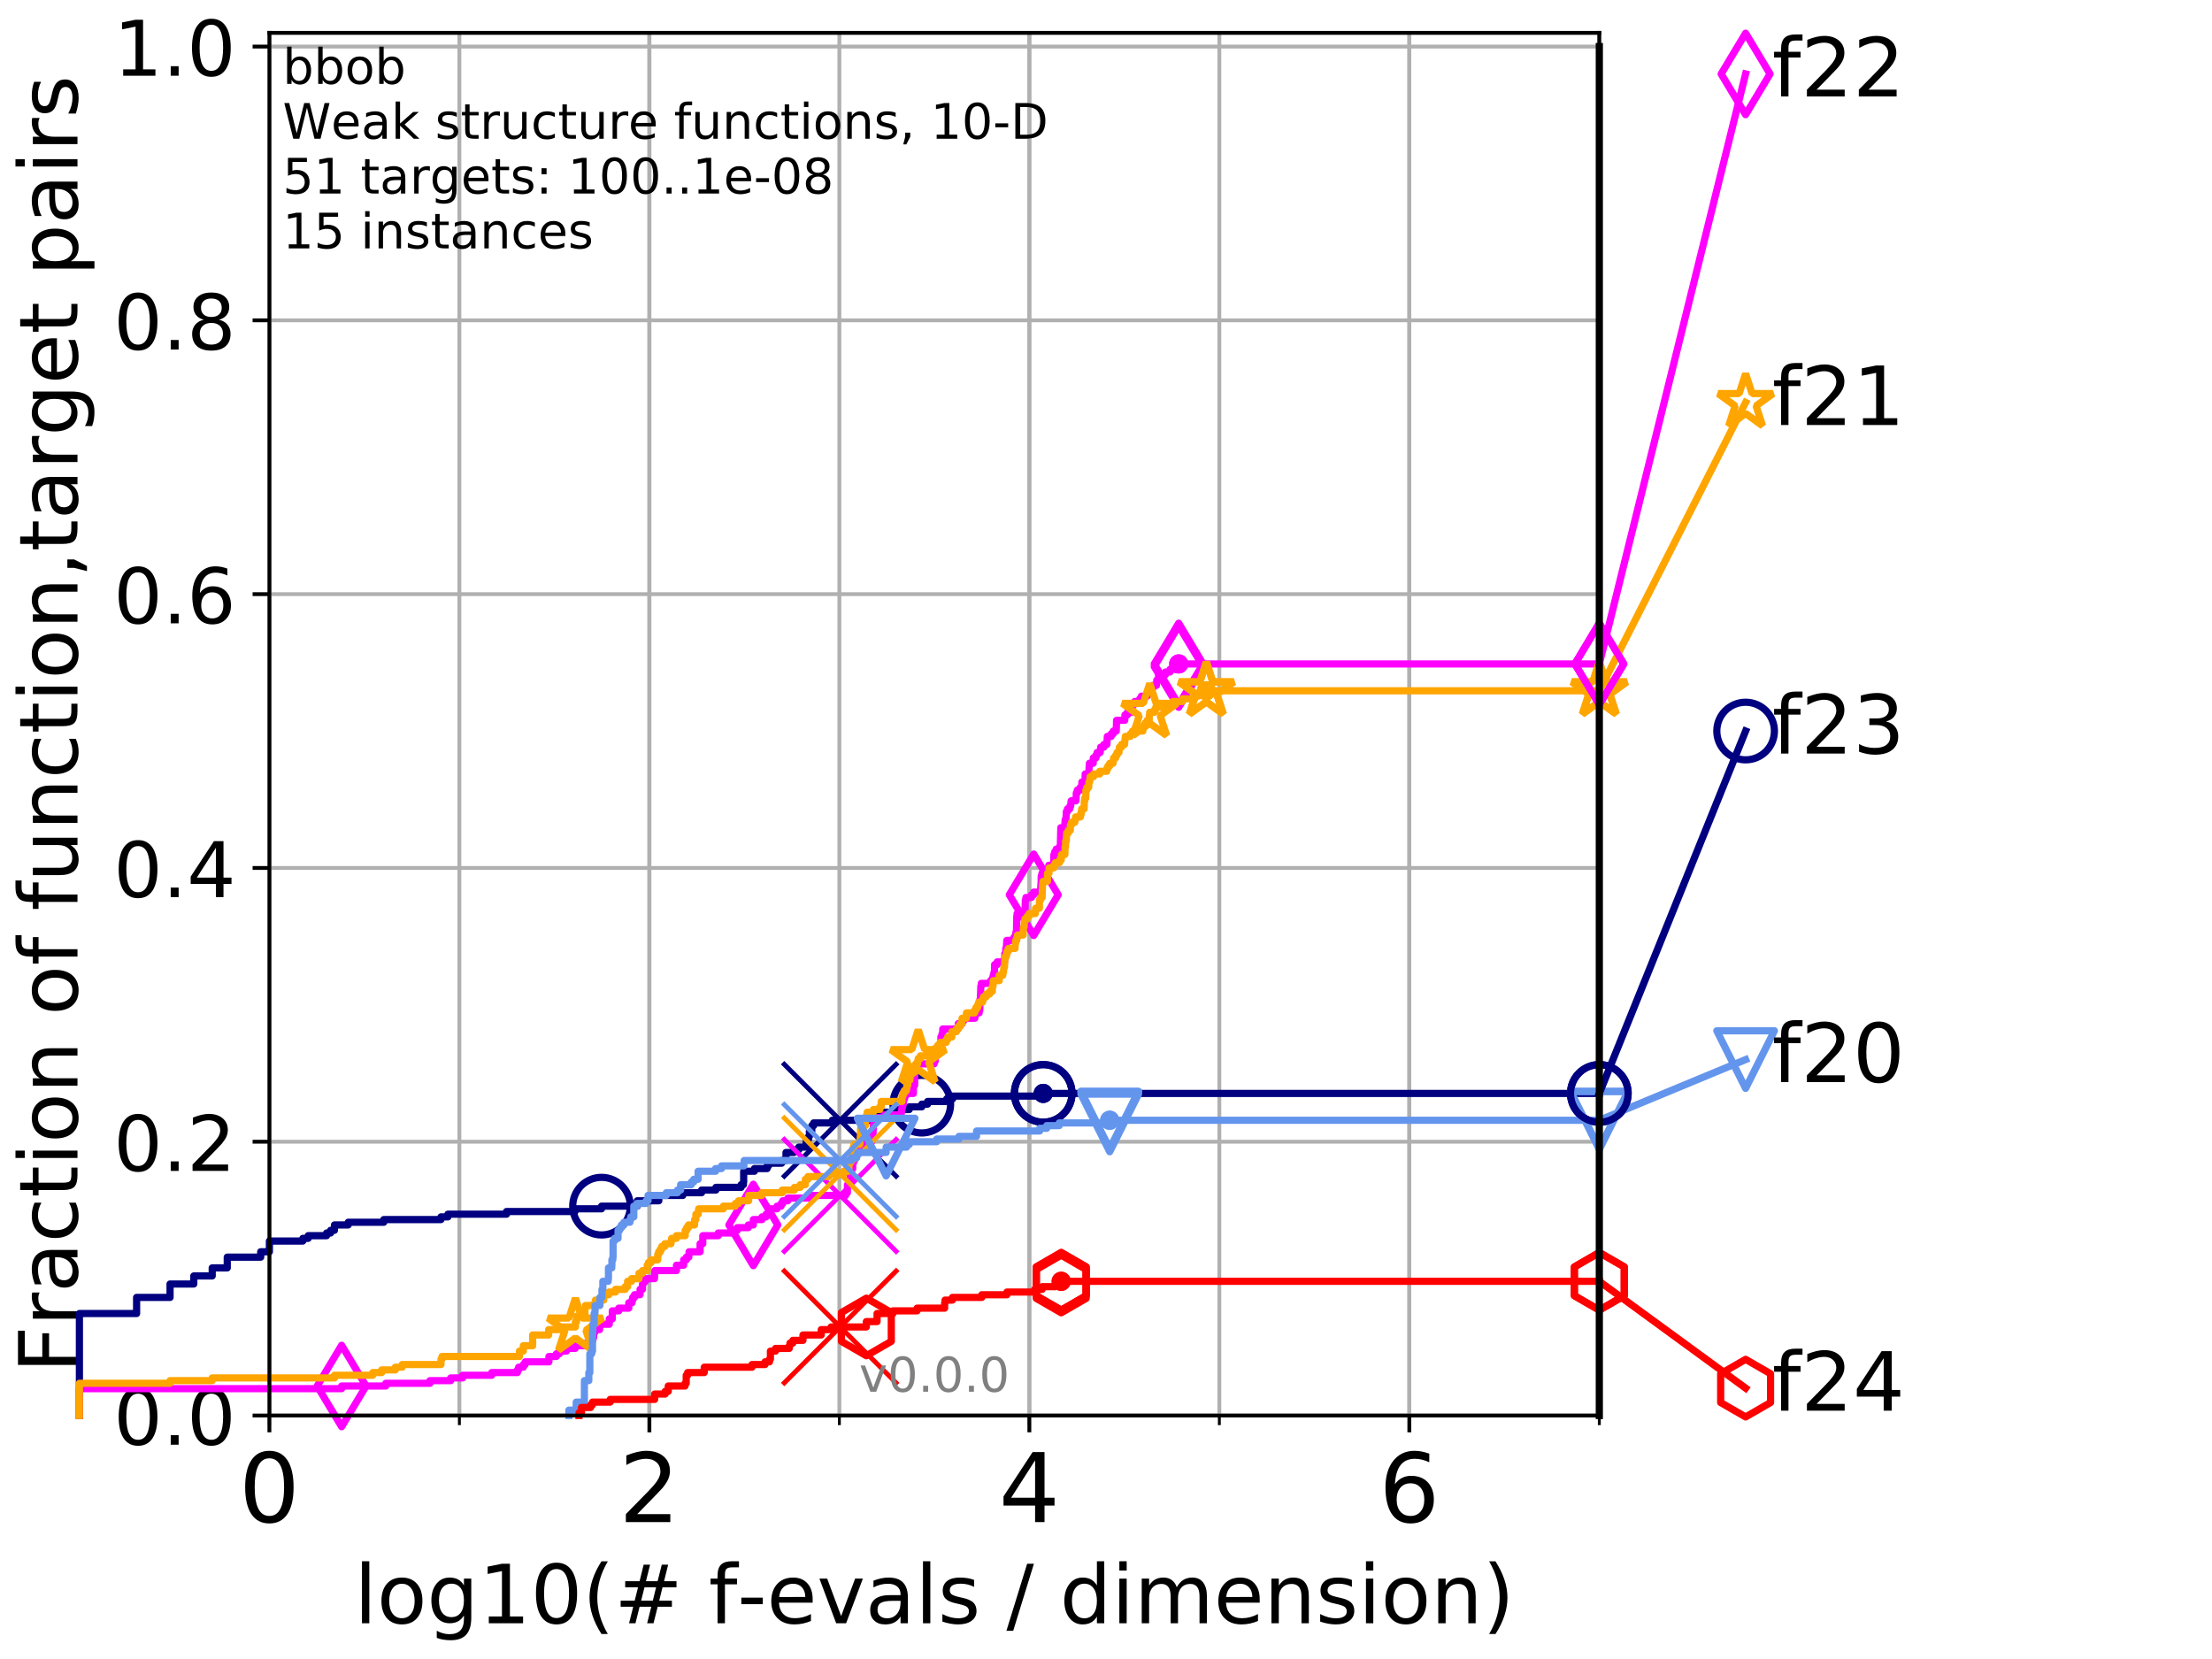 <?xml version="1.0" encoding="utf-8" standalone="no"?>
<!DOCTYPE svg PUBLIC "-//W3C//DTD SVG 1.1//EN"
  "http://www.w3.org/Graphics/SVG/1.1/DTD/svg11.dtd">
<!-- Created with matplotlib (http://matplotlib.org/) -->
<svg height="345.6pt" version="1.1" viewBox="0 0 460.8 345.6" width="460.8pt" xmlns="http://www.w3.org/2000/svg" xmlns:xlink="http://www.w3.org/1999/xlink">
 <defs>
  <style type="text/css">
*{stroke-linecap:butt;stroke-linejoin:round;}
  </style>
 </defs>
 <g id="figure_1">
  <g id="patch_1">
   <path d="M 0 345.6 
L 460.8 345.6 
L 460.8 0 
L 0 0 
z
" style="fill:#ffffff;"/>
  </g>
  <g id="axes_1">
   <g id="patch_2">
    <path d="M 56.12 294.88 
L 333.168 294.88 
L 333.168 6.845 
L 56.12 6.845 
z
" style="fill:#ffffff;"/>
   </g>
   <g id="matplotlib.axis_1">
    <g id="xtick_1">
     <g id="line2d_1">
      <path clip-path="url(#pa37ab11dde)" d="M 56.12 294.88 
L 56.12 6.845 
" style="fill:none;stroke:#b0b0b0;stroke-linecap:square;stroke-width:0.8;"/>
     </g>
     <g id="line2d_2">
      <defs>
       <path d="M 0 0 
L 0 3.5 
" id="m51658b21ff" style="stroke:#000000;stroke-width:0.8;"/>
      </defs>
      <g>
       <use style="stroke:#000000;stroke-width:0.8;" x="56.12" xlink:href="#m51658b21ff" y="294.88"/>
      </g>
     </g>
     <g id="text_1">
      <!-- 0 -->
      <defs>
       <path d="M 31.781 66.406 
Q 24.172 66.406 20.328 58.906 
Q 16.5 51.422 16.5 36.375 
Q 16.5 21.391 20.328 13.891 
Q 24.172 6.391 31.781 6.391 
Q 39.453 6.391 43.281 13.891 
Q 47.125 21.391 47.125 36.375 
Q 47.125 51.422 43.281 58.906 
Q 39.453 66.406 31.781 66.406 
z
M 31.781 74.219 
Q 44.047 74.219 50.516 64.516 
Q 56.984 54.828 56.984 36.375 
Q 56.984 17.969 50.516 8.266 
Q 44.047 -1.422 31.781 -1.422 
Q 19.531 -1.422 13.062 8.266 
Q 6.594 17.969 6.594 36.375 
Q 6.594 54.828 13.062 64.516 
Q 19.531 74.219 31.781 74.219 
z
" id="DejaVuSans-30"/>
      </defs>
      <g transform="translate(49.758 317.077)scale(0.2 -0.2)">
       <use xlink:href="#DejaVuSans-30"/>
      </g>
     </g>
    </g>
    <g id="xtick_2">
     <g id="line2d_3">
      <path clip-path="url(#pa37ab11dde)" d="M 135.277 294.88 
L 135.277 6.845 
" style="fill:none;stroke:#b0b0b0;stroke-linecap:square;stroke-width:0.8;"/>
     </g>
     <g id="line2d_4">
      <g>
       <use style="stroke:#000000;stroke-width:0.8;" x="135.277" xlink:href="#m51658b21ff" y="294.88"/>
      </g>
     </g>
     <g id="text_2">
      <!-- 2 -->
      <defs>
       <path d="M 19.188 8.297 
L 53.609 8.297 
L 53.609 0 
L 7.328 0 
L 7.328 8.297 
Q 12.938 14.109 22.625 23.891 
Q 32.328 33.688 34.812 36.531 
Q 39.547 41.844 41.422 45.531 
Q 43.312 49.219 43.312 52.781 
Q 43.312 58.594 39.234 62.25 
Q 35.156 65.922 28.609 65.922 
Q 23.969 65.922 18.812 64.312 
Q 13.672 62.703 7.812 59.422 
L 7.812 69.391 
Q 13.766 71.781 18.938 73 
Q 24.125 74.219 28.422 74.219 
Q 39.75 74.219 46.484 68.547 
Q 53.219 62.891 53.219 53.422 
Q 53.219 48.922 51.531 44.891 
Q 49.859 40.875 45.406 35.406 
Q 44.188 33.984 37.641 27.219 
Q 31.109 20.453 19.188 8.297 
z
" id="DejaVuSans-32"/>
      </defs>
      <g transform="translate(128.914 317.077)scale(0.2 -0.2)">
       <use xlink:href="#DejaVuSans-32"/>
      </g>
     </g>
    </g>
    <g id="xtick_3">
     <g id="line2d_5">
      <path clip-path="url(#pa37ab11dde)" d="M 214.433 294.88 
L 214.433 6.845 
" style="fill:none;stroke:#b0b0b0;stroke-linecap:square;stroke-width:0.8;"/>
     </g>
     <g id="line2d_6">
      <g>
       <use style="stroke:#000000;stroke-width:0.8;" x="214.433" xlink:href="#m51658b21ff" y="294.88"/>
      </g>
     </g>
     <g id="text_3">
      <!-- 4 -->
      <defs>
       <path d="M 37.797 64.312 
L 12.891 25.391 
L 37.797 25.391 
z
M 35.203 72.906 
L 47.609 72.906 
L 47.609 25.391 
L 58.016 25.391 
L 58.016 17.188 
L 47.609 17.188 
L 47.609 0 
L 37.797 0 
L 37.797 17.188 
L 4.891 17.188 
L 4.891 26.703 
z
" id="DejaVuSans-34"/>
      </defs>
      <g transform="translate(208.071 317.077)scale(0.2 -0.2)">
       <use xlink:href="#DejaVuSans-34"/>
      </g>
     </g>
    </g>
    <g id="xtick_4">
     <g id="line2d_7">
      <path clip-path="url(#pa37ab11dde)" d="M 293.59 294.88 
L 293.59 6.845 
" style="fill:none;stroke:#b0b0b0;stroke-linecap:square;stroke-width:0.8;"/>
     </g>
     <g id="line2d_8">
      <g>
       <use style="stroke:#000000;stroke-width:0.8;" x="293.59" xlink:href="#m51658b21ff" y="294.88"/>
      </g>
     </g>
     <g id="text_4">
      <!-- 6 -->
      <defs>
       <path d="M 33.016 40.375 
Q 26.375 40.375 22.484 35.828 
Q 18.609 31.297 18.609 23.391 
Q 18.609 15.531 22.484 10.953 
Q 26.375 6.391 33.016 6.391 
Q 39.656 6.391 43.531 10.953 
Q 47.406 15.531 47.406 23.391 
Q 47.406 31.297 43.531 35.828 
Q 39.656 40.375 33.016 40.375 
z
M 52.594 71.297 
L 52.594 62.312 
Q 48.875 64.062 45.094 64.984 
Q 41.312 65.922 37.594 65.922 
Q 27.828 65.922 22.672 59.328 
Q 17.531 52.734 16.797 39.406 
Q 19.672 43.656 24.016 45.922 
Q 28.375 48.188 33.594 48.188 
Q 44.578 48.188 50.953 41.516 
Q 57.328 34.859 57.328 23.391 
Q 57.328 12.156 50.688 5.359 
Q 44.047 -1.422 33.016 -1.422 
Q 20.359 -1.422 13.672 8.266 
Q 6.984 17.969 6.984 36.375 
Q 6.984 53.656 15.188 63.938 
Q 23.391 74.219 37.203 74.219 
Q 40.922 74.219 44.703 73.484 
Q 48.484 72.75 52.594 71.297 
z
" id="DejaVuSans-36"/>
      </defs>
      <g transform="translate(287.227 317.077)scale(0.2 -0.2)">
       <use xlink:href="#DejaVuSans-36"/>
      </g>
     </g>
    </g>
    <g id="xtick_5">
     <g id="line2d_9">
      <path clip-path="url(#pa37ab11dde)" d="M 56.12 294.88 
L 56.12 6.845 
" style="fill:none;stroke:#b0b0b0;stroke-linecap:square;stroke-width:0.8;"/>
     </g>
     <g id="line2d_10">
      <defs>
       <path d="M 0 0 
L 0 2 
" id="m713d85c9d8" style="stroke:#000000;stroke-width:0.6;"/>
      </defs>
      <g>
       <use style="stroke:#000000;stroke-width:0.6;" x="56.12" xlink:href="#m713d85c9d8" y="294.88"/>
      </g>
     </g>
    </g>
    <g id="xtick_6">
     <g id="line2d_11">
      <path clip-path="url(#pa37ab11dde)" d="M 95.698 294.88 
L 95.698 6.845 
" style="fill:none;stroke:#b0b0b0;stroke-linecap:square;stroke-width:0.8;"/>
     </g>
     <g id="line2d_12">
      <g>
       <use style="stroke:#000000;stroke-width:0.6;" x="95.698" xlink:href="#m713d85c9d8" y="294.88"/>
      </g>
     </g>
    </g>
    <g id="xtick_7">
     <g id="line2d_13">
      <path clip-path="url(#pa37ab11dde)" d="M 135.277 294.88 
L 135.277 6.845 
" style="fill:none;stroke:#b0b0b0;stroke-linecap:square;stroke-width:0.8;"/>
     </g>
     <g id="line2d_14">
      <g>
       <use style="stroke:#000000;stroke-width:0.6;" x="135.277" xlink:href="#m713d85c9d8" y="294.88"/>
      </g>
     </g>
    </g>
    <g id="xtick_8">
     <g id="line2d_15">
      <path clip-path="url(#pa37ab11dde)" d="M 174.855 294.88 
L 174.855 6.845 
" style="fill:none;stroke:#b0b0b0;stroke-linecap:square;stroke-width:0.8;"/>
     </g>
     <g id="line2d_16">
      <g>
       <use style="stroke:#000000;stroke-width:0.6;" x="174.855" xlink:href="#m713d85c9d8" y="294.88"/>
      </g>
     </g>
    </g>
    <g id="xtick_9">
     <g id="line2d_17">
      <path clip-path="url(#pa37ab11dde)" d="M 214.433 294.88 
L 214.433 6.845 
" style="fill:none;stroke:#b0b0b0;stroke-linecap:square;stroke-width:0.8;"/>
     </g>
     <g id="line2d_18">
      <g>
       <use style="stroke:#000000;stroke-width:0.6;" x="214.433" xlink:href="#m713d85c9d8" y="294.88"/>
      </g>
     </g>
    </g>
    <g id="xtick_10">
     <g id="line2d_19">
      <path clip-path="url(#pa37ab11dde)" d="M 254.011 294.88 
L 254.011 6.845 
" style="fill:none;stroke:#b0b0b0;stroke-linecap:square;stroke-width:0.8;"/>
     </g>
     <g id="line2d_20">
      <g>
       <use style="stroke:#000000;stroke-width:0.6;" x="254.011" xlink:href="#m713d85c9d8" y="294.88"/>
      </g>
     </g>
    </g>
    <g id="xtick_11">
     <g id="line2d_21">
      <path clip-path="url(#pa37ab11dde)" d="M 293.59 294.88 
L 293.59 6.845 
" style="fill:none;stroke:#b0b0b0;stroke-linecap:square;stroke-width:0.8;"/>
     </g>
     <g id="line2d_22">
      <g>
       <use style="stroke:#000000;stroke-width:0.6;" x="293.59" xlink:href="#m713d85c9d8" y="294.88"/>
      </g>
     </g>
    </g>
    <g id="xtick_12">
     <g id="line2d_23">
      <path clip-path="url(#pa37ab11dde)" d="M 333.168 294.88 
L 333.168 6.845 
" style="fill:none;stroke:#b0b0b0;stroke-linecap:square;stroke-width:0.8;"/>
     </g>
     <g id="line2d_24">
      <g>
       <use style="stroke:#000000;stroke-width:0.6;" x="333.168" xlink:href="#m713d85c9d8" y="294.88"/>
      </g>
     </g>
    </g>
    <g id="text_5">
     <!-- log10(# f-evals / dimension) -->
     <defs>
      <path d="M 9.422 75.984 
L 18.406 75.984 
L 18.406 0 
L 9.422 0 
z
" id="DejaVuSans-6c"/>
      <path d="M 30.609 48.391 
Q 23.391 48.391 19.188 42.75 
Q 14.984 37.109 14.984 27.297 
Q 14.984 17.484 19.156 11.844 
Q 23.344 6.203 30.609 6.203 
Q 37.797 6.203 41.984 11.859 
Q 46.188 17.531 46.188 27.297 
Q 46.188 37.016 41.984 42.703 
Q 37.797 48.391 30.609 48.391 
z
M 30.609 56 
Q 42.328 56 49.016 48.375 
Q 55.719 40.766 55.719 27.297 
Q 55.719 13.875 49.016 6.219 
Q 42.328 -1.422 30.609 -1.422 
Q 18.844 -1.422 12.172 6.219 
Q 5.516 13.875 5.516 27.297 
Q 5.516 40.766 12.172 48.375 
Q 18.844 56 30.609 56 
z
" id="DejaVuSans-6f"/>
      <path d="M 45.406 27.984 
Q 45.406 37.75 41.375 43.109 
Q 37.359 48.484 30.078 48.484 
Q 22.859 48.484 18.828 43.109 
Q 14.797 37.75 14.797 27.984 
Q 14.797 18.266 18.828 12.891 
Q 22.859 7.516 30.078 7.516 
Q 37.359 7.516 41.375 12.891 
Q 45.406 18.266 45.406 27.984 
z
M 54.391 6.781 
Q 54.391 -7.172 48.188 -13.984 
Q 42 -20.797 29.203 -20.797 
Q 24.469 -20.797 20.266 -20.094 
Q 16.062 -19.391 12.109 -17.922 
L 12.109 -9.188 
Q 16.062 -11.328 19.922 -12.344 
Q 23.781 -13.375 27.781 -13.375 
Q 36.625 -13.375 41.016 -8.766 
Q 45.406 -4.156 45.406 5.172 
L 45.406 9.625 
Q 42.625 4.781 38.281 2.391 
Q 33.938 0 27.875 0 
Q 17.828 0 11.672 7.656 
Q 5.516 15.328 5.516 27.984 
Q 5.516 40.672 11.672 48.328 
Q 17.828 56 27.875 56 
Q 33.938 56 38.281 53.609 
Q 42.625 51.219 45.406 46.391 
L 45.406 54.688 
L 54.391 54.688 
z
" id="DejaVuSans-67"/>
      <path d="M 12.406 8.297 
L 28.516 8.297 
L 28.516 63.922 
L 10.984 60.406 
L 10.984 69.391 
L 28.422 72.906 
L 38.281 72.906 
L 38.281 8.297 
L 54.391 8.297 
L 54.391 0 
L 12.406 0 
z
" id="DejaVuSans-31"/>
      <path d="M 31 75.875 
Q 24.469 64.656 21.281 53.656 
Q 18.109 42.672 18.109 31.391 
Q 18.109 20.125 21.312 9.062 
Q 24.516 -2 31 -13.188 
L 23.188 -13.188 
Q 15.875 -1.703 12.234 9.375 
Q 8.594 20.453 8.594 31.391 
Q 8.594 42.281 12.203 53.312 
Q 15.828 64.359 23.188 75.875 
z
" id="DejaVuSans-28"/>
      <path d="M 51.125 44 
L 36.922 44 
L 32.812 27.688 
L 47.125 27.688 
z
M 43.797 71.781 
L 38.719 51.516 
L 52.984 51.516 
L 58.109 71.781 
L 65.922 71.781 
L 60.891 51.516 
L 76.125 51.516 
L 76.125 44 
L 58.984 44 
L 54.984 27.688 
L 70.516 27.688 
L 70.516 20.219 
L 53.078 20.219 
L 48 0 
L 40.188 0 
L 45.219 20.219 
L 30.906 20.219 
L 25.875 0 
L 18.016 0 
L 23.094 20.219 
L 7.719 20.219 
L 7.719 27.688 
L 24.906 27.688 
L 29 44 
L 13.281 44 
L 13.281 51.516 
L 30.906 51.516 
L 35.891 71.781 
z
" id="DejaVuSans-23"/>
      <path id="DejaVuSans-20"/>
      <path d="M 37.109 75.984 
L 37.109 68.5 
L 28.516 68.5 
Q 23.688 68.5 21.797 66.547 
Q 19.922 64.594 19.922 59.516 
L 19.922 54.688 
L 34.719 54.688 
L 34.719 47.703 
L 19.922 47.703 
L 19.922 0 
L 10.891 0 
L 10.891 47.703 
L 2.297 47.703 
L 2.297 54.688 
L 10.891 54.688 
L 10.891 58.5 
Q 10.891 67.625 15.141 71.797 
Q 19.391 75.984 28.609 75.984 
z
" id="DejaVuSans-66"/>
      <path d="M 4.891 31.391 
L 31.203 31.391 
L 31.203 23.391 
L 4.891 23.391 
z
" id="DejaVuSans-2d"/>
      <path d="M 56.203 29.594 
L 56.203 25.203 
L 14.891 25.203 
Q 15.484 15.922 20.484 11.062 
Q 25.484 6.203 34.422 6.203 
Q 39.594 6.203 44.453 7.469 
Q 49.312 8.734 54.109 11.281 
L 54.109 2.781 
Q 49.266 0.734 44.188 -0.344 
Q 39.109 -1.422 33.891 -1.422 
Q 20.797 -1.422 13.156 6.188 
Q 5.516 13.812 5.516 26.812 
Q 5.516 40.234 12.766 48.109 
Q 20.016 56 32.328 56 
Q 43.359 56 49.781 48.891 
Q 56.203 41.797 56.203 29.594 
z
M 47.219 32.234 
Q 47.125 39.594 43.094 43.984 
Q 39.062 48.391 32.422 48.391 
Q 24.906 48.391 20.391 44.141 
Q 15.875 39.891 15.188 32.172 
z
" id="DejaVuSans-65"/>
      <path d="M 2.984 54.688 
L 12.5 54.688 
L 29.594 8.797 
L 46.688 54.688 
L 56.203 54.688 
L 35.688 0 
L 23.484 0 
z
" id="DejaVuSans-76"/>
      <path d="M 34.281 27.484 
Q 23.391 27.484 19.188 25 
Q 14.984 22.516 14.984 16.5 
Q 14.984 11.719 18.141 8.906 
Q 21.297 6.109 26.703 6.109 
Q 34.188 6.109 38.703 11.406 
Q 43.219 16.703 43.219 25.484 
L 43.219 27.484 
z
M 52.203 31.203 
L 52.203 0 
L 43.219 0 
L 43.219 8.297 
Q 40.141 3.328 35.547 0.953 
Q 30.953 -1.422 24.312 -1.422 
Q 15.922 -1.422 10.953 3.297 
Q 6 8.016 6 15.922 
Q 6 25.141 12.172 29.828 
Q 18.359 34.516 30.609 34.516 
L 43.219 34.516 
L 43.219 35.406 
Q 43.219 41.609 39.141 45 
Q 35.062 48.391 27.688 48.391 
Q 23 48.391 18.547 47.266 
Q 14.109 46.141 10.016 43.891 
L 10.016 52.203 
Q 14.938 54.109 19.578 55.047 
Q 24.219 56 28.609 56 
Q 40.484 56 46.344 49.844 
Q 52.203 43.703 52.203 31.203 
z
" id="DejaVuSans-61"/>
      <path d="M 44.281 53.078 
L 44.281 44.578 
Q 40.484 46.531 36.375 47.5 
Q 32.281 48.484 27.875 48.484 
Q 21.188 48.484 17.844 46.438 
Q 14.5 44.391 14.5 40.281 
Q 14.5 37.156 16.891 35.375 
Q 19.281 33.594 26.516 31.984 
L 29.594 31.297 
Q 39.156 29.25 43.188 25.516 
Q 47.219 21.781 47.219 15.094 
Q 47.219 7.469 41.188 3.016 
Q 35.156 -1.422 24.609 -1.422 
Q 20.219 -1.422 15.453 -0.562 
Q 10.688 0.297 5.422 2 
L 5.422 11.281 
Q 10.406 8.688 15.234 7.391 
Q 20.062 6.109 24.812 6.109 
Q 31.156 6.109 34.562 8.281 
Q 37.984 10.453 37.984 14.406 
Q 37.984 18.062 35.516 20.016 
Q 33.062 21.969 24.703 23.781 
L 21.578 24.516 
Q 13.234 26.266 9.516 29.906 
Q 5.812 33.547 5.812 39.891 
Q 5.812 47.609 11.281 51.797 
Q 16.75 56 26.812 56 
Q 31.781 56 36.172 55.266 
Q 40.578 54.547 44.281 53.078 
z
" id="DejaVuSans-73"/>
      <path d="M 25.391 72.906 
L 33.688 72.906 
L 8.297 -9.281 
L 0 -9.281 
z
" id="DejaVuSans-2f"/>
      <path d="M 45.406 46.391 
L 45.406 75.984 
L 54.391 75.984 
L 54.391 0 
L 45.406 0 
L 45.406 8.203 
Q 42.578 3.328 38.25 0.953 
Q 33.938 -1.422 27.875 -1.422 
Q 17.969 -1.422 11.734 6.484 
Q 5.516 14.406 5.516 27.297 
Q 5.516 40.188 11.734 48.094 
Q 17.969 56 27.875 56 
Q 33.938 56 38.25 53.625 
Q 42.578 51.266 45.406 46.391 
z
M 14.797 27.297 
Q 14.797 17.391 18.875 11.75 
Q 22.953 6.109 30.078 6.109 
Q 37.203 6.109 41.297 11.75 
Q 45.406 17.391 45.406 27.297 
Q 45.406 37.203 41.297 42.844 
Q 37.203 48.484 30.078 48.484 
Q 22.953 48.484 18.875 42.844 
Q 14.797 37.203 14.797 27.297 
z
" id="DejaVuSans-64"/>
      <path d="M 9.422 54.688 
L 18.406 54.688 
L 18.406 0 
L 9.422 0 
z
M 9.422 75.984 
L 18.406 75.984 
L 18.406 64.594 
L 9.422 64.594 
z
" id="DejaVuSans-69"/>
      <path d="M 52 44.188 
Q 55.375 50.25 60.062 53.125 
Q 64.75 56 71.094 56 
Q 79.641 56 84.281 50.016 
Q 88.922 44.047 88.922 33.016 
L 88.922 0 
L 79.891 0 
L 79.891 32.719 
Q 79.891 40.578 77.094 44.375 
Q 74.312 48.188 68.609 48.188 
Q 61.625 48.188 57.562 43.547 
Q 53.516 38.922 53.516 30.906 
L 53.516 0 
L 44.484 0 
L 44.484 32.719 
Q 44.484 40.625 41.703 44.406 
Q 38.922 48.188 33.109 48.188 
Q 26.219 48.188 22.156 43.531 
Q 18.109 38.875 18.109 30.906 
L 18.109 0 
L 9.078 0 
L 9.078 54.688 
L 18.109 54.688 
L 18.109 46.188 
Q 21.188 51.219 25.484 53.609 
Q 29.781 56 35.688 56 
Q 41.656 56 45.828 52.969 
Q 50 49.953 52 44.188 
z
" id="DejaVuSans-6d"/>
      <path d="M 54.891 33.016 
L 54.891 0 
L 45.906 0 
L 45.906 32.719 
Q 45.906 40.484 42.875 44.328 
Q 39.844 48.188 33.797 48.188 
Q 26.516 48.188 22.312 43.547 
Q 18.109 38.922 18.109 30.906 
L 18.109 0 
L 9.078 0 
L 9.078 54.688 
L 18.109 54.688 
L 18.109 46.188 
Q 21.344 51.125 25.703 53.562 
Q 30.078 56 35.797 56 
Q 45.219 56 50.047 50.172 
Q 54.891 44.344 54.891 33.016 
z
" id="DejaVuSans-6e"/>
      <path d="M 8.016 75.875 
L 15.828 75.875 
Q 23.141 64.359 26.781 53.312 
Q 30.422 42.281 30.422 31.391 
Q 30.422 20.453 26.781 9.375 
Q 23.141 -1.703 15.828 -13.188 
L 8.016 -13.188 
Q 14.5 -2 17.703 9.062 
Q 20.906 20.125 20.906 31.391 
Q 20.906 42.672 17.703 53.656 
Q 14.5 64.656 8.016 75.875 
z
" id="DejaVuSans-29"/>
     </defs>
     <g transform="translate(73.803 338.154)scale(0.17 -0.17)">
      <use xlink:href="#DejaVuSans-6c"/>
      <use x="27.783" xlink:href="#DejaVuSans-6f"/>
      <use x="88.965" xlink:href="#DejaVuSans-67"/>
      <use x="152.441" xlink:href="#DejaVuSans-31"/>
      <use x="216.064" xlink:href="#DejaVuSans-30"/>
      <use x="279.688" xlink:href="#DejaVuSans-28"/>
      <use x="318.701" xlink:href="#DejaVuSans-23"/>
      <use x="402.49" xlink:href="#DejaVuSans-20"/>
      <use x="434.277" xlink:href="#DejaVuSans-66"/>
      <use x="469.404" xlink:href="#DejaVuSans-2d"/>
      <use x="505.488" xlink:href="#DejaVuSans-65"/>
      <use x="567.012" xlink:href="#DejaVuSans-76"/>
      <use x="626.191" xlink:href="#DejaVuSans-61"/>
      <use x="687.471" xlink:href="#DejaVuSans-6c"/>
      <use x="715.254" xlink:href="#DejaVuSans-73"/>
      <use x="767.354" xlink:href="#DejaVuSans-20"/>
      <use x="799.141" xlink:href="#DejaVuSans-2f"/>
      <use x="832.832" xlink:href="#DejaVuSans-20"/>
      <use x="864.619" xlink:href="#DejaVuSans-64"/>
      <use x="928.096" xlink:href="#DejaVuSans-69"/>
      <use x="955.879" xlink:href="#DejaVuSans-6d"/>
      <use x="1053.291" xlink:href="#DejaVuSans-65"/>
      <use x="1114.814" xlink:href="#DejaVuSans-6e"/>
      <use x="1178.193" xlink:href="#DejaVuSans-73"/>
      <use x="1230.293" xlink:href="#DejaVuSans-69"/>
      <use x="1258.076" xlink:href="#DejaVuSans-6f"/>
      <use x="1319.258" xlink:href="#DejaVuSans-6e"/>
      <use x="1382.637" xlink:href="#DejaVuSans-29"/>
     </g>
    </g>
   </g>
   <g id="matplotlib.axis_2">
    <g id="ytick_1">
     <g id="line2d_25">
      <path clip-path="url(#pa37ab11dde)" d="M 56.12 294.88 
L 333.168 294.88 
" style="fill:none;stroke:#b0b0b0;stroke-linecap:square;stroke-width:0.8;"/>
     </g>
     <g id="line2d_26">
      <defs>
       <path d="M 0 0 
L -3.5 0 
" id="mf74f89aa57" style="stroke:#000000;stroke-width:0.8;"/>
      </defs>
      <g>
       <use style="stroke:#000000;stroke-width:0.8;" x="56.12" xlink:href="#mf74f89aa57" y="294.88"/>
      </g>
     </g>
     <g id="text_6">
      <!-- 0.0 -->
      <defs>
       <path d="M 10.688 12.406 
L 21 12.406 
L 21 0 
L 10.688 0 
z
" id="DejaVuSans-2e"/>
      </defs>
      <g transform="translate(23.675 300.959)scale(0.16 -0.16)">
       <use xlink:href="#DejaVuSans-30"/>
       <use x="63.623" xlink:href="#DejaVuSans-2e"/>
       <use x="95.41" xlink:href="#DejaVuSans-30"/>
      </g>
     </g>
    </g>
    <g id="ytick_2">
     <g id="line2d_27">
      <path clip-path="url(#pa37ab11dde)" d="M 56.12 237.843 
L 333.168 237.843 
" style="fill:none;stroke:#b0b0b0;stroke-linecap:square;stroke-width:0.8;"/>
     </g>
     <g id="line2d_28">
      <g>
       <use style="stroke:#000000;stroke-width:0.8;" x="56.12" xlink:href="#mf74f89aa57" y="237.843"/>
      </g>
     </g>
     <g id="text_7">
      <!-- 0.2 -->
      <g transform="translate(23.675 243.922)scale(0.16 -0.16)">
       <use xlink:href="#DejaVuSans-30"/>
       <use x="63.623" xlink:href="#DejaVuSans-2e"/>
       <use x="95.41" xlink:href="#DejaVuSans-32"/>
      </g>
     </g>
    </g>
    <g id="ytick_3">
     <g id="line2d_29">
      <path clip-path="url(#pa37ab11dde)" d="M 56.12 180.807 
L 333.168 180.807 
" style="fill:none;stroke:#b0b0b0;stroke-linecap:square;stroke-width:0.8;"/>
     </g>
     <g id="line2d_30">
      <g>
       <use style="stroke:#000000;stroke-width:0.8;" x="56.12" xlink:href="#mf74f89aa57" y="180.807"/>
      </g>
     </g>
     <g id="text_8">
      <!-- 0.4 -->
      <g transform="translate(23.675 186.886)scale(0.16 -0.16)">
       <use xlink:href="#DejaVuSans-30"/>
       <use x="63.623" xlink:href="#DejaVuSans-2e"/>
       <use x="95.41" xlink:href="#DejaVuSans-34"/>
      </g>
     </g>
    </g>
    <g id="ytick_4">
     <g id="line2d_31">
      <path clip-path="url(#pa37ab11dde)" d="M 56.12 123.77 
L 333.168 123.77 
" style="fill:none;stroke:#b0b0b0;stroke-linecap:square;stroke-width:0.8;"/>
     </g>
     <g id="line2d_32">
      <g>
       <use style="stroke:#000000;stroke-width:0.8;" x="56.12" xlink:href="#mf74f89aa57" y="123.77"/>
      </g>
     </g>
     <g id="text_9">
      <!-- 0.6 -->
      <g transform="translate(23.675 129.849)scale(0.16 -0.16)">
       <use xlink:href="#DejaVuSans-30"/>
       <use x="63.623" xlink:href="#DejaVuSans-2e"/>
       <use x="95.41" xlink:href="#DejaVuSans-36"/>
      </g>
     </g>
    </g>
    <g id="ytick_5">
     <g id="line2d_33">
      <path clip-path="url(#pa37ab11dde)" d="M 56.12 66.734 
L 333.168 66.734 
" style="fill:none;stroke:#b0b0b0;stroke-linecap:square;stroke-width:0.8;"/>
     </g>
     <g id="line2d_34">
      <g>
       <use style="stroke:#000000;stroke-width:0.8;" x="56.12" xlink:href="#mf74f89aa57" y="66.734"/>
      </g>
     </g>
     <g id="text_10">
      <!-- 0.8 -->
      <defs>
       <path d="M 31.781 34.625 
Q 24.75 34.625 20.719 30.859 
Q 16.703 27.094 16.703 20.516 
Q 16.703 13.922 20.719 10.156 
Q 24.75 6.391 31.781 6.391 
Q 38.812 6.391 42.859 10.172 
Q 46.922 13.969 46.922 20.516 
Q 46.922 27.094 42.891 30.859 
Q 38.875 34.625 31.781 34.625 
z
M 21.922 38.812 
Q 15.578 40.375 12.031 44.719 
Q 8.5 49.078 8.5 55.328 
Q 8.5 64.062 14.719 69.141 
Q 20.953 74.219 31.781 74.219 
Q 42.672 74.219 48.875 69.141 
Q 55.078 64.062 55.078 55.328 
Q 55.078 49.078 51.531 44.719 
Q 48 40.375 41.703 38.812 
Q 48.828 37.156 52.797 32.312 
Q 56.781 27.484 56.781 20.516 
Q 56.781 9.906 50.312 4.234 
Q 43.844 -1.422 31.781 -1.422 
Q 19.734 -1.422 13.25 4.234 
Q 6.781 9.906 6.781 20.516 
Q 6.781 27.484 10.781 32.312 
Q 14.797 37.156 21.922 38.812 
z
M 18.312 54.391 
Q 18.312 48.734 21.844 45.562 
Q 25.391 42.391 31.781 42.391 
Q 38.141 42.391 41.719 45.562 
Q 45.312 48.734 45.312 54.391 
Q 45.312 60.062 41.719 63.234 
Q 38.141 66.406 31.781 66.406 
Q 25.391 66.406 21.844 63.234 
Q 18.312 60.062 18.312 54.391 
z
" id="DejaVuSans-38"/>
      </defs>
      <g transform="translate(23.675 72.812)scale(0.16 -0.16)">
       <use xlink:href="#DejaVuSans-30"/>
       <use x="63.623" xlink:href="#DejaVuSans-2e"/>
       <use x="95.41" xlink:href="#DejaVuSans-38"/>
      </g>
     </g>
    </g>
    <g id="ytick_6">
     <g id="line2d_35">
      <path clip-path="url(#pa37ab11dde)" d="M 56.12 9.697 
L 333.168 9.697 
" style="fill:none;stroke:#b0b0b0;stroke-linecap:square;stroke-width:0.8;"/>
     </g>
     <g id="line2d_36">
      <g>
       <use style="stroke:#000000;stroke-width:0.8;" x="56.12" xlink:href="#mf74f89aa57" y="9.697"/>
      </g>
     </g>
     <g id="text_11">
      <!-- 1.0 -->
      <g transform="translate(23.675 15.776)scale(0.16 -0.16)">
       <use xlink:href="#DejaVuSans-31"/>
       <use x="63.623" xlink:href="#DejaVuSans-2e"/>
       <use x="95.41" xlink:href="#DejaVuSans-30"/>
      </g>
     </g>
    </g>
    <g id="text_12">
     <!-- Fraction of function,target pairs -->
     <defs>
      <path d="M 9.812 72.906 
L 51.703 72.906 
L 51.703 64.594 
L 19.672 64.594 
L 19.672 43.109 
L 48.578 43.109 
L 48.578 34.812 
L 19.672 34.812 
L 19.672 0 
L 9.812 0 
z
" id="DejaVuSans-46"/>
      <path d="M 41.109 46.297 
Q 39.594 47.172 37.812 47.578 
Q 36.031 48 33.891 48 
Q 26.266 48 22.188 43.047 
Q 18.109 38.094 18.109 28.812 
L 18.109 0 
L 9.078 0 
L 9.078 54.688 
L 18.109 54.688 
L 18.109 46.188 
Q 20.953 51.172 25.484 53.578 
Q 30.031 56 36.531 56 
Q 37.453 56 38.578 55.875 
Q 39.703 55.766 41.062 55.516 
z
" id="DejaVuSans-72"/>
      <path d="M 48.781 52.594 
L 48.781 44.188 
Q 44.969 46.297 41.141 47.344 
Q 37.312 48.391 33.406 48.391 
Q 24.656 48.391 19.812 42.844 
Q 14.984 37.312 14.984 27.297 
Q 14.984 17.281 19.812 11.734 
Q 24.656 6.203 33.406 6.203 
Q 37.312 6.203 41.141 7.25 
Q 44.969 8.297 48.781 10.406 
L 48.781 2.094 
Q 45.016 0.344 40.984 -0.531 
Q 36.969 -1.422 32.422 -1.422 
Q 20.062 -1.422 12.781 6.344 
Q 5.516 14.109 5.516 27.297 
Q 5.516 40.672 12.859 48.328 
Q 20.219 56 33.016 56 
Q 37.156 56 41.109 55.141 
Q 45.062 54.297 48.781 52.594 
z
" id="DejaVuSans-63"/>
      <path d="M 18.312 70.219 
L 18.312 54.688 
L 36.812 54.688 
L 36.812 47.703 
L 18.312 47.703 
L 18.312 18.016 
Q 18.312 11.328 20.141 9.422 
Q 21.969 7.516 27.594 7.516 
L 36.812 7.516 
L 36.812 0 
L 27.594 0 
Q 17.188 0 13.234 3.875 
Q 9.281 7.766 9.281 18.016 
L 9.281 47.703 
L 2.688 47.703 
L 2.688 54.688 
L 9.281 54.688 
L 9.281 70.219 
z
" id="DejaVuSans-74"/>
      <path d="M 8.5 21.578 
L 8.5 54.688 
L 17.484 54.688 
L 17.484 21.922 
Q 17.484 14.156 20.5 10.266 
Q 23.531 6.391 29.594 6.391 
Q 36.859 6.391 41.078 11.031 
Q 45.312 15.672 45.312 23.688 
L 45.312 54.688 
L 54.297 54.688 
L 54.297 0 
L 45.312 0 
L 45.312 8.406 
Q 42.047 3.422 37.719 1 
Q 33.406 -1.422 27.688 -1.422 
Q 18.266 -1.422 13.375 4.438 
Q 8.5 10.297 8.5 21.578 
z
M 31.109 56 
z
" id="DejaVuSans-75"/>
      <path d="M 11.719 12.406 
L 22.016 12.406 
L 22.016 4 
L 14.016 -11.625 
L 7.719 -11.625 
L 11.719 4 
z
" id="DejaVuSans-2c"/>
      <path d="M 18.109 8.203 
L 18.109 -20.797 
L 9.078 -20.797 
L 9.078 54.688 
L 18.109 54.688 
L 18.109 46.391 
Q 20.953 51.266 25.266 53.625 
Q 29.594 56 35.594 56 
Q 45.562 56 51.781 48.094 
Q 58.016 40.188 58.016 27.297 
Q 58.016 14.406 51.781 6.484 
Q 45.562 -1.422 35.594 -1.422 
Q 29.594 -1.422 25.266 0.953 
Q 20.953 3.328 18.109 8.203 
z
M 48.688 27.297 
Q 48.688 37.203 44.609 42.844 
Q 40.531 48.484 33.406 48.484 
Q 26.266 48.484 22.188 42.844 
Q 18.109 37.203 18.109 27.297 
Q 18.109 17.391 22.188 11.75 
Q 26.266 6.109 33.406 6.109 
Q 40.531 6.109 44.609 11.75 
Q 48.688 17.391 48.688 27.297 
z
" id="DejaVuSans-70"/>
     </defs>
     <g transform="translate(16.14 286.002)rotate(-90)scale(0.17 -0.17)">
      <use xlink:href="#DejaVuSans-46"/>
      <use x="57.41" xlink:href="#DejaVuSans-72"/>
      <use x="98.523" xlink:href="#DejaVuSans-61"/>
      <use x="159.803" xlink:href="#DejaVuSans-63"/>
      <use x="214.783" xlink:href="#DejaVuSans-74"/>
      <use x="253.992" xlink:href="#DejaVuSans-69"/>
      <use x="281.775" xlink:href="#DejaVuSans-6f"/>
      <use x="342.957" xlink:href="#DejaVuSans-6e"/>
      <use x="406.336" xlink:href="#DejaVuSans-20"/>
      <use x="438.123" xlink:href="#DejaVuSans-6f"/>
      <use x="499.305" xlink:href="#DejaVuSans-66"/>
      <use x="534.51" xlink:href="#DejaVuSans-20"/>
      <use x="566.297" xlink:href="#DejaVuSans-66"/>
      <use x="601.502" xlink:href="#DejaVuSans-75"/>
      <use x="664.881" xlink:href="#DejaVuSans-6e"/>
      <use x="728.26" xlink:href="#DejaVuSans-63"/>
      <use x="783.24" xlink:href="#DejaVuSans-74"/>
      <use x="822.449" xlink:href="#DejaVuSans-69"/>
      <use x="850.232" xlink:href="#DejaVuSans-6f"/>
      <use x="911.414" xlink:href="#DejaVuSans-6e"/>
      <use x="974.793" xlink:href="#DejaVuSans-2c"/>
      <use x="1006.58" xlink:href="#DejaVuSans-74"/>
      <use x="1045.789" xlink:href="#DejaVuSans-61"/>
      <use x="1107.068" xlink:href="#DejaVuSans-72"/>
      <use x="1148.166" xlink:href="#DejaVuSans-67"/>
      <use x="1211.643" xlink:href="#DejaVuSans-65"/>
      <use x="1273.166" xlink:href="#DejaVuSans-74"/>
      <use x="1312.375" xlink:href="#DejaVuSans-20"/>
      <use x="1344.162" xlink:href="#DejaVuSans-70"/>
      <use x="1407.639" xlink:href="#DejaVuSans-61"/>
      <use x="1468.918" xlink:href="#DejaVuSans-69"/>
      <use x="1496.701" xlink:href="#DejaVuSans-72"/>
      <use x="1537.814" xlink:href="#DejaVuSans-73"/>
     </g>
    </g>
   </g>
   <g id="line2d_37">
    <defs>
     <path d="M 0 1.5 
C 0.398 1.5 0.779 1.342 1.061 1.061 
C 1.342 0.779 1.5 0.398 1.5 0 
C 1.5 -0.398 1.342 -0.779 1.061 -1.061 
C 0.779 -1.342 0.398 -1.5 0 -1.5 
C -0.398 -1.5 -0.779 -1.342 -1.061 -1.061 
C -1.342 -0.779 -1.5 -0.398 -1.5 0 
C -1.5 0.398 -1.342 0.779 -1.061 1.061 
C -0.779 1.342 -0.398 1.5 0 1.5 
z
" id="m62af6a859a" style="stroke:#000080;"/>
    </defs>
    <g>
     <use style="fill:#000080;stroke:#000080;" x="217.317" xlink:href="#m62af6a859a" y="227.778"/>
     <use style="fill:#000080;stroke:#000080;" x="217.317" xlink:href="#m62af6a859a" y="227.778"/>
    </g>
   </g>
   <g id="line2d_38">
    <path d="M 16.542 294.88 
L 16.542 273.631 
L 28.456 273.631 
L 28.456 270.276 
L 35.425 270.276 
L 35.425 267.48 
L 40.37 267.48 
L 40.37 265.803 
L 44.206 265.803 
L 44.206 264.125 
L 47.34 264.125 
L 47.34 261.888 
L 54.309 261.888 
L 54.309 260.77 
L 56.12 260.77 
L 56.12 258.533 
L 63.089 258.533 
L 63.089 257.974 
L 64.199 257.974 
L 64.199 257.415 
L 68.034 257.415 
L 68.034 256.856 
L 68.873 256.856 
L 68.873 256.296 
L 69.673 256.296 
L 69.673 255.178 
L 72.544 255.178 
L 72.544 254.619 
L 79.949 254.619 
L 79.949 254.06 
L 91.863 254.06 
L 91.863 253.501 
L 93.305 253.501 
L 93.305 252.941 
L 105.513 252.941 
L 105.513 252.382 
L 119.783 252.382 
L 119.783 251.823 
L 125.31 251.823 
L 125.31 251.264 
L 132.764 251.264 
L 132.764 250.145 
L 137.24 250.145 
L 137.24 249.027 
L 142.246 249.027 
L 142.246 248.468 
L 146.155 248.468 
L 146.155 247.909 
L 149.139 247.909 
L 149.139 247.35 
L 154.388 247.35 
L 154.388 246.79 
L 154.873 246.79 
L 154.873 246.231 
L 154.922 246.231 
L 154.922 243.994 
L 157.155 243.994 
L 157.155 243.435 
L 159.804 243.435 
L 159.804 242.876 
L 160.099 242.876 
L 160.099 242.317 
L 162.834 242.317 
L 162.834 241.758 
L 163.71 241.758 
L 163.71 241.199 
L 163.737 241.199 
L 163.737 240.08 
L 165.391 240.08 
L 165.391 239.521 
L 166.401 239.521 
L 166.401 238.962 
L 167.935 238.962 
L 167.935 237.843 
L 168.122 237.843 
L 168.122 237.284 
L 168.452 237.284 
L 168.452 236.725 
L 168.613 236.725 
L 168.613 235.607 
L 169.11 235.607 
L 169.11 234.488 
L 169.499 234.488 
L 169.499 233.929 
L 173.379 233.929 
L 173.379 233.37 
L 181.641 233.37 
L 181.641 232.811 
L 182.753 232.811 
L 182.753 232.252 
L 183.967 232.252 
L 183.967 231.692 
L 186.511 231.692 
L 186.511 231.133 
L 189.416 231.133 
L 189.416 230.574 
L 192.027 230.574 
L 192.027 230.015 
L 193.237 230.015 
L 193.237 229.456 
L 197.221 229.456 
L 197.221 228.896 
L 198.458 228.896 
L 198.458 228.337 
L 217.317 228.337 
L 217.317 227.778 
L 333.168 227.778 
" style="fill:none;stroke:#000080;stroke-linecap:square;stroke-width:1.5;"/>
   </g>
   <g id="line2d_39">
    <defs>
     <path d="M 0 6 
C 1.591 6 3.117 5.368 4.243 4.243 
C 5.368 3.117 6 1.591 6 0 
C 6 -1.591 5.368 -3.117 4.243 -4.243 
C 3.117 -5.368 1.591 -6 0 -6 
C -1.591 -6 -3.117 -5.368 -4.243 -4.243 
C -5.368 -3.117 -6 -1.591 -6 0 
C -6 1.591 -5.368 3.117 -4.243 4.243 
C -3.117 5.368 -1.591 6 0 6 
z
" id="mbb5ed6b1a0" style="stroke:#000080;stroke-width:1.5;"/>
    </defs>
    <g>
     <use style="fill-opacity:0;stroke:#000080;stroke-width:1.5;" x="125.31" xlink:href="#mbb5ed6b1a0" y="251.264"/>
     <use style="fill-opacity:0;stroke:#000080;stroke-width:1.5;" x="192.027" xlink:href="#mbb5ed6b1a0" y="230.015"/>
     <use style="fill-opacity:0;stroke:#000080;stroke-width:1.5;" x="217.317" xlink:href="#mbb5ed6b1a0" y="227.778"/>
     <use style="fill-opacity:0;stroke:#000080;stroke-width:1.5;" x="217.317" xlink:href="#mbb5ed6b1a0" y="227.778"/>
     <use style="fill-opacity:0;stroke:#000080;stroke-width:1.5;" x="333.168" xlink:href="#mbb5ed6b1a0" y="227.778"/>
    </g>
   </g>
   <g id="line2d_40">
    <path style="fill:none;stroke:#000080;stroke-linecap:square;stroke-width:1.5;"/>
    <g/>
   </g>
   <g id="line2d_41">
    <path clip-path="url(#pa37ab11dde)" d="M 175.028 233.37 
" style="fill:none;stroke:#000080;stroke-linecap:square;stroke-width:1.5;"/>
    <defs>
     <path d="M -12 12 
L 12 -12 
M -12 -12 
L 12 12 
" id="mc8203f4f07" style="stroke:#000080;"/>
    </defs>
    <g clip-path="url(#pa37ab11dde)">
     <use style="fill:#000080;stroke:#000080;" x="175.028" xlink:href="#mc8203f4f07" y="233.37"/>
    </g>
   </g>
   <g id="line2d_42">
    <defs>
     <path d="M 0 1.5 
C 0.398 1.5 0.779 1.342 1.061 1.061 
C 1.342 0.779 1.5 0.398 1.5 0 
C 1.5 -0.398 1.342 -0.779 1.061 -1.061 
C 0.779 -1.342 0.398 -1.5 0 -1.5 
C -0.398 -1.5 -0.779 -1.342 -1.061 -1.061 
C -1.342 -0.779 -1.5 -0.398 -1.5 0 
C -1.5 0.398 -1.342 0.779 -1.061 1.061 
C -0.779 1.342 -0.398 1.5 0 1.5 
z
" id="m85fb2cca0d" style="stroke:#ff00ff;"/>
    </defs>
    <g>
     <use style="fill:#ff00ff;stroke:#ff00ff;" x="245.543" xlink:href="#m85fb2cca0d" y="138.309"/>
     <use style="fill:#ff00ff;stroke:#ff00ff;" x="245.543" xlink:href="#m85fb2cca0d" y="138.309"/>
    </g>
   </g>
   <g id="line2d_43">
    <path d="M 16.542 294.88 
L 16.542 289.288 
L 71.168 289.288 
L 71.168 288.729 
L 80.373 288.729 
L 80.373 288.17 
L 89.568 288.17 
L 89.568 287.611 
L 93.887 287.611 
L 93.887 287.051 
L 96.372 287.051 
L 96.372 286.492 
L 102.437 286.492 
L 102.437 285.933 
L 107.784 285.933 
L 107.784 285.374 
L 108.037 285.374 
L 108.037 284.815 
L 109.015 284.815 
L 109.015 284.256 
L 109.406 284.256 
L 109.406 283.696 
L 114.351 283.696 
L 114.351 282.578 
L 115.905 282.578 
L 115.905 282.019 
L 116.53 282.019 
L 116.53 281.46 
L 118 281.46 
L 118 280.9 
L 119.825 280.9 
L 119.825 280.341 
L 122.115 280.341 
L 122.115 279.782 
L 123.293 279.782 
L 123.293 279.223 
L 123.499 279.223 
L 123.499 278.664 
L 123.669 278.664 
L 123.669 277.545 
L 123.937 277.545 
L 123.937 276.986 
L 124.907 276.986 
L 124.907 275.868 
L 126.921 275.868 
L 126.921 274.749 
L 127.552 274.749 
L 127.552 273.072 
L 128.898 273.072 
L 128.898 272.513 
L 130.984 272.513 
L 130.984 271.394 
L 131.655 271.394 
L 131.655 270.835 
L 131.802 270.835 
L 131.802 270.276 
L 132.177 270.276 
L 132.177 269.717 
L 133.331 269.717 
L 133.331 268.598 
L 133.843 268.598 
L 133.843 267.48 
L 134.011 267.48 
L 134.011 266.921 
L 134.485 266.921 
L 134.485 266.362 
L 136.343 266.362 
L 136.423 264.684 
L 140.924 264.684 
L 140.924 263.566 
L 142.417 263.566 
L 142.417 262.447 
L 142.986 262.447 
L 142.986 261.888 
L 143.494 261.888 
L 143.548 260.77 
L 145.841 260.77 
L 145.841 259.092 
L 146.399 259.092 
L 146.408 257.415 
L 149.63 257.415 
L 149.63 256.856 
L 152.451 256.856 
L 152.451 256.296 
L 153.589 256.296 
L 153.589 255.737 
L 155.897 255.737 
L 155.897 255.178 
L 156.932 255.178 
L 156.932 254.06 
L 158.74 254.06 
L 158.74 253.501 
L 159.601 253.501 
L 159.601 252.941 
L 160.523 252.941 
L 160.523 251.823 
L 161.87 251.823 
L 161.87 251.264 
L 162.719 251.264 
L 162.719 250.705 
L 163.064 250.705 
L 163.064 250.145 
L 164.12 250.145 
L 164.12 249.586 
L 168.995 249.586 
L 168.995 249.027 
L 176.163 249.027 
L 176.163 248.468 
L 176.526 248.468 
L 176.548 246.79 
L 176.901 246.79 
L 176.983 245.672 
L 177.155 245.672 
L 177.155 243.994 
L 177.405 243.994 
L 177.405 243.435 
L 177.636 243.435 
L 177.636 242.317 
L 177.765 242.317 
L 177.765 241.758 
L 178.004 241.758 
L 178.004 240.639 
L 178.294 240.639 
L 178.294 240.08 
L 179.244 240.08 
L 179.244 239.521 
L 179.911 239.521 
L 179.911 238.403 
L 181.155 238.403 
L 181.155 237.843 
L 181.592 237.843 
L 181.592 236.725 
L 181.843 236.725 
L 181.943 234.488 
L 181.981 234.488 
L 181.981 233.929 
L 182.339 233.929 
L 182.339 232.811 
L 184.189 232.811 
L 184.189 232.252 
L 187.736 232.252 
L 187.828 231.133 
L 187.899 231.133 
L 187.899 230.574 
L 188.039 230.574 
L 188.039 230.015 
L 188.185 230.015 
L 188.266 228.896 
L 188.447 228.896 
L 188.447 228.337 
L 188.652 228.337 
L 188.652 227.778 
L 190.277 227.778 
L 190.29 226.101 
L 190.536 226.101 
L 190.547 223.305 
L 190.685 223.305 
L 190.699 222.186 
L 190.983 222.186 
L 190.983 221.627 
L 194.589 221.627 
L 194.589 221.068 
L 194.825 221.068 
L 194.873 219.39 
L 195.697 219.39 
L 195.803 218.272 
L 196 218.272 
L 196.001 216.035 
L 196.205 216.035 
L 196.205 215.476 
L 196.389 215.476 
L 196.389 214.358 
L 199.582 214.358 
L 199.625 213.239 
L 200.447 213.239 
L 200.447 212.68 
L 200.753 212.68 
L 200.753 212.121 
L 203.081 212.121 
L 203.081 211.562 
L 203.216 211.562 
L 203.216 211.003 
L 203.975 211.003 
L 203.975 210.443 
L 204.104 210.443 
L 204.141 208.207 
L 204.22 208.207 
L 204.325 205.411 
L 204.424 205.411 
L 204.424 204.852 
L 206.342 204.852 
L 206.342 204.292 
L 206.742 204.292 
L 206.742 203.733 
L 206.902 203.733 
L 206.902 203.174 
L 207.041 203.174 
L 207.041 202.615 
L 207.171 202.615 
L 207.198 200.937 
L 207.732 200.937 
L 207.732 200.378 
L 209.263 200.378 
L 209.311 198.701 
L 209.5 198.701 
L 209.522 197.582 
L 209.635 197.582 
L 209.73 195.905 
L 211.159 195.905 
L 211.159 195.346 
L 211.504 195.346 
L 211.504 194.786 
L 211.624 194.786 
L 211.624 194.227 
L 211.742 194.227 
L 211.809 190.872 
L 211.873 190.872 
L 211.873 190.313 
L 213.52 190.313 
L 213.594 187.517 
L 213.722 187.517 
L 213.722 186.958 
L 214.879 186.958 
L 214.879 186.399 
L 215.346 186.399 
L 215.346 185.839 
L 216.75 185.839 
L 216.84 184.162 
L 216.87 184.162 
L 216.903 182.484 
L 217.053 182.484 
L 217.053 181.925 
L 218.342 181.925 
L 218.358 180.807 
L 218.483 180.807 
L 218.483 180.248 
L 219.479 180.248 
L 219.544 178.011 
L 219.72 178.011 
L 219.72 177.452 
L 220.022 177.452 
L 220.022 176.893 
L 220.727 176.893 
L 220.727 176.333 
L 220.883 176.333 
L 220.987 172.419 
L 221.784 172.419 
L 221.891 170.742 
L 222.061 170.742 
L 222.137 169.064 
L 222.364 169.064 
L 222.364 168.505 
L 222.86 168.505 
L 222.86 167.946 
L 223.034 167.946 
L 223.139 166.827 
L 224.134 166.827 
L 224.22 165.15 
L 224.424 165.15 
L 224.424 164.591 
L 225.02 164.591 
L 225.02 164.031 
L 225.369 164.031 
L 225.369 162.913 
L 226.022 162.913 
L 226.056 161.235 
L 226.817 161.235 
L 226.894 159.558 
L 226.941 159.558 
L 226.941 158.999 
L 227.737 158.999 
L 227.754 157.88 
L 228.301 157.88 
L 228.301 157.321 
L 228.541 157.321 
L 228.541 156.762 
L 229.181 156.762 
L 229.289 155.644 
L 229.958 155.644 
L 229.958 155.084 
L 230.58 155.084 
L 230.674 153.407 
L 231.489 153.407 
L 231.489 152.848 
L 231.924 152.848 
L 231.924 152.289 
L 232.54 152.289 
L 232.601 150.052 
L 234.309 150.052 
L 234.345 148.933 
L 234.859 148.933 
L 234.859 148.374 
L 235.781 148.374 
L 235.862 146.697 
L 236.367 146.697 
L 236.367 146.138 
L 237.418 146.138 
L 237.418 145.578 
L 237.772 145.578 
L 237.772 145.019 
L 238.975 145.019 
L 238.975 144.46 
L 239.788 144.46 
L 239.874 143.342 
L 240.181 143.342 
L 240.181 142.782 
L 240.905 142.782 
L 240.981 141.664 
L 241.348 141.664 
L 241.355 140.546 
L 242.778 140.546 
L 242.778 139.987 
L 243.74 139.987 
L 243.74 139.427 
L 244.968 139.427 
L 244.968 138.868 
L 245.543 138.868 
L 245.543 138.309 
L 333.168 138.309 
L 333.168 138.309 
" style="fill:none;stroke:#ff00ff;stroke-linecap:square;stroke-width:1.5;"/>
   </g>
   <g id="line2d_44">
    <defs>
     <path d="M -0 8.485 
L 5.091 0 
L 0 -8.485 
L -5.091 -0 
z
" id="m7c8e37c6c7" style="stroke:#ff00ff;stroke-linejoin:miter;stroke-width:1.5;"/>
    </defs>
    <g>
     <use style="fill-opacity:0;stroke:#ff00ff;stroke-linejoin:miter;stroke-width:1.5;" x="71.168" xlink:href="#m7c8e37c6c7" y="288.729"/>
     <use style="fill-opacity:0;stroke:#ff00ff;stroke-linejoin:miter;stroke-width:1.5;" x="156.932" xlink:href="#m7c8e37c6c7" y="255.178"/>
     <use style="fill-opacity:0;stroke:#ff00ff;stroke-linejoin:miter;stroke-width:1.5;" x="215.346" xlink:href="#m7c8e37c6c7" y="186.399"/>
     <use style="fill-opacity:0;stroke:#ff00ff;stroke-linejoin:miter;stroke-width:1.5;" x="245.543" xlink:href="#m7c8e37c6c7" y="138.868"/>
     <use style="fill-opacity:0;stroke:#ff00ff;stroke-linejoin:miter;stroke-width:1.5;" x="245.543" xlink:href="#m7c8e37c6c7" y="138.309"/>
     <use style="fill-opacity:0;stroke:#ff00ff;stroke-linejoin:miter;stroke-width:1.5;" x="333.168" xlink:href="#m7c8e37c6c7" y="138.309"/>
    </g>
   </g>
   <g id="line2d_45">
    <path style="fill:none;stroke:#ff00ff;stroke-linecap:square;stroke-width:1.5;"/>
    <g/>
   </g>
   <g id="line2d_46">
    <path clip-path="url(#pa37ab11dde)" d="M 175.028 249.027 
" style="fill:none;stroke:#ff00ff;stroke-linecap:square;stroke-width:1.5;"/>
    <defs>
     <path d="M -12 12 
L 12 -12 
M -12 -12 
L 12 12 
" id="m1636c0bfe7" style="stroke:#ff00ff;"/>
    </defs>
    <g clip-path="url(#pa37ab11dde)">
     <use style="fill:#ff00ff;stroke:#ff00ff;" x="175.028" xlink:href="#m1636c0bfe7" y="249.027"/>
    </g>
   </g>
   <g id="line2d_47">
    <defs>
     <path d="M 0 1.5 
C 0.398 1.5 0.779 1.342 1.061 1.061 
C 1.342 0.779 1.5 0.398 1.5 0 
C 1.5 -0.398 1.342 -0.779 1.061 -1.061 
C 0.779 -1.342 0.398 -1.5 0 -1.5 
C -0.398 -1.5 -0.779 -1.342 -1.061 -1.061 
C -1.342 -0.779 -1.5 -0.398 -1.5 0 
C -1.5 0.398 -1.342 0.779 -1.061 1.061 
C -0.779 1.342 -0.398 1.5 0 1.5 
z
" id="mc7a2d3ba13" style="stroke:#ffa500;"/>
    </defs>
    <g>
     <use style="fill:#ffa500;stroke:#ffa500;" x="251.304" xlink:href="#mc7a2d3ba13" y="143.901"/>
     <use style="fill:#ffa500;stroke:#ffa500;" x="251.304" xlink:href="#mc7a2d3ba13" y="143.901"/>
    </g>
   </g>
   <g id="line2d_48">
    <path d="M 16.542 294.88 
L 16.542 288.17 
L 35.425 288.17 
L 35.425 287.611 
L 44.206 287.611 
L 44.206 287.051 
L 69.673 287.051 
L 69.673 286.492 
L 77.653 286.492 
L 77.653 285.933 
L 79.513 285.933 
L 79.513 285.374 
L 82.351 285.374 
L 82.351 284.815 
L 83.784 284.815 
L 83.784 284.256 
L 91.863 284.256 
L 91.863 283.137 
L 92.076 283.137 
L 92.076 282.578 
L 108.204 282.578 
L 108.204 281.46 
L 109.015 281.46 
L 109.015 280.341 
L 110.96 280.341 
L 110.96 278.105 
L 114.293 278.105 
L 114.293 276.986 
L 117.232 276.986 
L 117.232 276.427 
L 119.867 276.427 
L 119.867 275.309 
L 120.118 275.309 
L 120.118 274.19 
L 121.703 274.19 
L 121.703 273.631 
L 121.854 273.631 
L 121.854 272.513 
L 121.966 272.513 
L 121.966 271.954 
L 123.87 271.954 
L 123.87 271.394 
L 124.036 271.394 
L 124.036 270.835 
L 125.765 270.835 
L 125.765 269.717 
L 126.837 269.717 
L 126.837 269.158 
L 128.212 269.158 
L 128.212 268.598 
L 130.24 268.598 
L 130.24 268.039 
L 130.739 268.039 
L 130.739 266.921 
L 131.569 266.921 
L 131.569 266.362 
L 133.118 266.362 
L 133.118 265.243 
L 133.843 265.243 
L 133.843 264.684 
L 134.824 264.684 
L 134.824 263.566 
L 135.086 263.566 
L 135.086 263.007 
L 135.634 263.007 
L 135.634 262.447 
L 137.024 262.447 
L 137.024 261.329 
L 137.209 261.329 
L 137.209 260.77 
L 137.574 260.77 
L 137.574 260.211 
L 137.857 260.211 
L 137.857 259.652 
L 138.496 259.652 
L 138.496 259.092 
L 139.773 259.092 
L 139.773 258.533 
L 139.905 258.533 
L 139.905 257.974 
L 140.912 257.974 
L 140.912 257.415 
L 142.743 257.415 
L 142.743 256.296 
L 143.052 256.296 
L 143.052 255.737 
L 143.42 255.737 
L 143.42 255.178 
L 144.698 255.178 
L 144.698 254.06 
L 144.964 254.06 
L 144.964 252.941 
L 145.437 252.941 
L 145.541 251.823 
L 150.686 251.823 
L 150.686 251.264 
L 153.182 251.264 
L 153.182 250.705 
L 153.848 250.705 
L 153.848 250.145 
L 155.959 250.145 
L 155.959 249.027 
L 158.701 249.027 
L 158.701 248.468 
L 162.958 248.468 
L 162.958 247.909 
L 165.501 247.909 
L 165.501 247.35 
L 166.704 247.35 
L 166.704 246.79 
L 167.77 246.79 
L 167.77 245.672 
L 168.302 245.672 
L 168.302 245.113 
L 172.661 245.113 
L 172.661 244.554 
L 175.79 244.554 
L 175.79 243.994 
L 176.798 243.994 
L 176.879 242.317 
L 177.122 242.317 
L 177.122 241.758 
L 177.347 241.758 
L 177.347 241.199 
L 177.473 241.199 
L 177.564 239.521 
L 177.745 239.521 
L 177.745 238.962 
L 177.904 238.962 
L 177.904 238.403 
L 179.114 238.403 
L 179.222 236.725 
L 179.237 236.725 
L 179.278 235.048 
L 179.926 235.048 
L 179.926 234.488 
L 180.27 234.488 
L 180.27 233.37 
L 180.525 233.37 
L 180.525 232.252 
L 180.648 232.252 
L 180.648 231.692 
L 181.945 231.692 
L 181.945 231.133 
L 183.279 231.133 
L 183.279 230.574 
L 183.57 230.574 
L 183.57 229.456 
L 187.903 229.456 
L 187.903 228.337 
L 188.084 228.337 
L 188.084 227.778 
L 188.354 227.778 
L 188.354 227.219 
L 188.81 227.219 
L 188.91 226.101 
L 189.106 226.101 
L 189.175 224.982 
L 189.565 224.982 
L 189.565 223.864 
L 189.762 223.864 
L 189.762 223.305 
L 189.981 223.305 
L 189.981 222.186 
L 190.746 222.186 
L 190.746 221.627 
L 191.149 221.627 
L 191.149 221.068 
L 191.282 221.068 
L 191.282 220.509 
L 191.739 220.509 
L 191.739 219.95 
L 194.557 219.95 
L 194.557 219.39 
L 194.72 219.39 
L 194.72 218.831 
L 194.924 218.831 
L 194.924 218.272 
L 195.384 218.272 
L 195.384 217.713 
L 195.842 217.713 
L 195.842 217.154 
L 197.122 217.154 
L 197.122 216.594 
L 197.405 216.594 
L 197.405 216.035 
L 198.294 216.035 
L 198.294 214.917 
L 199.239 214.917 
L 199.239 214.358 
L 199.612 214.358 
L 199.612 213.799 
L 200.066 213.799 
L 200.066 213.239 
L 200.404 213.239 
L 200.404 212.121 
L 201.319 212.121 
L 201.319 211.003 
L 203.025 211.003 
L 203.025 210.443 
L 203.299 210.443 
L 203.299 209.884 
L 203.666 209.884 
L 203.666 209.325 
L 203.876 209.325 
L 203.876 208.766 
L 204.689 208.766 
L 204.689 208.207 
L 204.872 208.207 
L 204.872 207.648 
L 205.453 207.648 
L 205.453 207.088 
L 206.148 207.088 
L 206.148 206.529 
L 206.721 206.529 
L 206.721 205.411 
L 206.873 205.411 
L 206.899 204.292 
L 208.156 204.292 
L 208.156 203.174 
L 208.897 203.174 
L 208.897 202.615 
L 209.03 202.615 
L 209.122 201.497 
L 209.246 201.497 
L 209.329 199.819 
L 209.377 199.819 
L 209.377 199.26 
L 209.651 199.26 
L 209.651 198.701 
L 209.786 198.701 
L 209.786 198.141 
L 210.06 198.141 
L 210.06 197.582 
L 211.446 197.582 
L 211.52 196.464 
L 211.582 196.464 
L 211.582 195.905 
L 211.803 195.905 
L 211.803 195.346 
L 211.962 195.346 
L 211.962 194.786 
L 213.139 194.786 
L 213.228 193.109 
L 213.343 193.109 
L 213.397 191.99 
L 213.5 191.99 
L 213.5 191.431 
L 213.982 191.431 
L 213.982 190.872 
L 214.383 190.872 
L 214.383 190.313 
L 215.678 190.313 
L 215.731 189.195 
L 216.526 189.195 
L 216.526 187.517 
L 216.752 187.517 
L 216.752 186.958 
L 217.09 186.958 
L 217.181 184.162 
L 217.27 184.162 
L 217.27 183.603 
L 218.193 183.603 
L 218.206 181.925 
L 218.516 181.925 
L 218.544 180.807 
L 219.497 180.807 
L 219.497 180.248 
L 219.859 180.248 
L 219.859 179.688 
L 220.744 179.688 
L 220.744 179.129 
L 221.081 179.129 
L 221.13 178.011 
L 221.836 178.011 
L 221.88 176.333 
L 221.979 176.333 
L 221.979 175.215 
L 222.134 175.215 
L 222.199 173.537 
L 222.546 173.537 
L 222.546 172.978 
L 222.971 172.978 
L 222.98 171.86 
L 223.209 171.86 
L 223.209 171.301 
L 223.91 171.301 
L 223.91 170.742 
L 224.057 170.742 
L 224.057 170.182 
L 225.075 170.182 
L 225.075 169.623 
L 225.231 169.623 
L 225.231 169.064 
L 225.343 169.064 
L 225.343 168.505 
L 225.845 168.505 
L 225.88 166.827 
L 225.976 166.827 
L 225.976 166.268 
L 226.187 166.268 
L 226.211 164.591 
L 226.409 164.591 
L 226.409 164.031 
L 226.794 164.031 
L 226.841 162.913 
L 226.99 162.913 
L 227.092 161.795 
L 227.807 161.795 
L 227.807 161.235 
L 229.093 161.235 
L 229.093 160.676 
L 230.555 160.676 
L 230.555 160.117 
L 230.793 160.117 
L 230.793 159.558 
L 231.181 159.558 
L 231.181 158.999 
L 231.887 158.999 
L 231.991 157.88 
L 232.415 157.88 
L 232.415 157.321 
L 232.694 157.321 
L 232.694 156.762 
L 233.096 156.762 
L 233.198 155.644 
L 233.643 155.644 
L 233.643 155.084 
L 234.266 155.084 
L 234.358 153.966 
L 234.424 153.966 
L 234.424 153.407 
L 235.476 153.407 
L 235.476 152.848 
L 235.919 152.848 
L 235.919 152.289 
L 238.079 152.289 
L 238.169 151.17 
L 238.559 151.17 
L 238.559 150.611 
L 238.993 150.611 
L 238.993 150.052 
L 239.392 150.052 
L 239.431 148.933 
L 239.507 148.933 
L 239.507 148.374 
L 240.528 148.374 
L 240.528 147.815 
L 240.789 147.815 
L 240.789 147.256 
L 243.685 147.256 
L 243.685 146.697 
L 244.3 146.697 
L 244.3 146.138 
L 246.345 146.138 
L 246.345 145.578 
L 248.85 145.578 
L 248.85 145.019 
L 249.612 145.019 
L 249.612 144.46 
L 251.304 144.46 
L 251.304 143.901 
L 333.168 143.901 
L 333.168 143.901 
" style="fill:none;stroke:#ffa500;stroke-linecap:square;stroke-width:1.5;"/>
   </g>
   <g id="line2d_49">
    <defs>
     <path d="M 0 -6 
L -1.347 -1.854 
L -5.706 -1.854 
L -2.18 0.708 
L -3.527 4.854 
L -0 2.292 
L 3.527 4.854 
L 2.18 0.708 
L 5.706 -1.854 
L 1.347 -1.854 
z
" id="m188a03a634" style="stroke:#ffa500;stroke-linejoin:bevel;stroke-width:1.5;"/>
    </defs>
    <g>
     <use style="fill-opacity:0;stroke:#ffa500;stroke-linejoin:bevel;stroke-width:1.5;" x="119.867" xlink:href="#m188a03a634" y="276.427"/>
     <use style="fill-opacity:0;stroke:#ffa500;stroke-linejoin:bevel;stroke-width:1.5;" x="191.282" xlink:href="#m188a03a634" y="220.509"/>
     <use style="fill-opacity:0;stroke:#ffa500;stroke-linejoin:bevel;stroke-width:1.5;" x="239.507" xlink:href="#m188a03a634" y="148.374"/>
     <use style="fill-opacity:0;stroke:#ffa500;stroke-linejoin:bevel;stroke-width:1.5;" x="251.304" xlink:href="#m188a03a634" y="143.901"/>
     <use style="fill-opacity:0;stroke:#ffa500;stroke-linejoin:bevel;stroke-width:1.5;" x="251.304" xlink:href="#m188a03a634" y="143.901"/>
     <use style="fill-opacity:0;stroke:#ffa500;stroke-linejoin:bevel;stroke-width:1.5;" x="333.168" xlink:href="#m188a03a634" y="143.901"/>
    </g>
   </g>
   <g id="line2d_50">
    <path style="fill:none;stroke:#ffa500;stroke-linecap:square;stroke-width:1.5;"/>
    <g/>
   </g>
   <g id="line2d_51">
    <path clip-path="url(#pa37ab11dde)" d="M 175.028 244.554 
" style="fill:none;stroke:#ffa500;stroke-linecap:square;stroke-width:1.5;"/>
    <defs>
     <path d="M -12 12 
L 12 -12 
M -12 -12 
L 12 12 
" id="m25fa0781ce" style="stroke:#ffa500;"/>
    </defs>
    <g clip-path="url(#pa37ab11dde)">
     <use style="fill:#ffa500;stroke:#ffa500;" x="175.028" xlink:href="#m25fa0781ce" y="244.554"/>
    </g>
   </g>
   <g id="line2d_52">
    <defs>
     <path d="M 0 1.5 
C 0.398 1.5 0.779 1.342 1.061 1.061 
C 1.342 0.779 1.5 0.398 1.5 0 
C 1.5 -0.398 1.342 -0.779 1.061 -1.061 
C 0.779 -1.342 0.398 -1.5 0 -1.5 
C -0.398 -1.5 -0.779 -1.342 -1.061 -1.061 
C -1.342 -0.779 -1.5 -0.398 -1.5 0 
C -1.5 0.398 -1.342 0.779 -1.061 1.061 
C -0.779 1.342 -0.398 1.5 0 1.5 
z
" id="m55b792f290" style="stroke:#6495ed;"/>
    </defs>
    <g>
     <use style="fill:#6495ed;stroke:#6495ed;" x="231.175" xlink:href="#m55b792f290" y="233.37"/>
     <use style="fill:#6495ed;stroke:#6495ed;" x="231.175" xlink:href="#m55b792f290" y="233.37"/>
    </g>
   </g>
   <g id="line2d_53">
    <path d="M 118.509 294.88 
L 118.509 293.762 
L 120.035 293.762 
L 120.035 292.084 
L 121.741 292.084 
L 121.741 287.611 
L 122.661 287.611 
L 122.661 285.933 
L 122.874 285.933 
L 122.874 282.019 
L 123.259 282.019 
L 123.259 281.46 
L 123.431 281.46 
L 123.431 277.545 
L 123.499 277.545 
L 123.499 275.868 
L 123.77 275.868 
L 123.77 273.631 
L 123.937 273.631 
L 123.937 273.072 
L 123.97 273.072 
L 123.97 271.954 
L 124.969 271.954 
L 124.969 270.276 
L 125.402 270.276 
L 125.402 268.598 
L 125.584 268.598 
L 125.584 266.921 
L 126.696 266.921 
L 126.696 266.362 
L 126.752 266.362 
L 126.752 264.125 
L 127.444 264.125 
L 127.444 263.566 
L 127.471 263.566 
L 127.471 262.447 
L 127.659 262.447 
L 127.659 261.888 
L 127.713 261.888 
L 127.713 258.533 
L 128.004 258.533 
L 128.004 257.974 
L 128.748 257.974 
L 128.748 256.296 
L 129.097 256.296 
L 129.097 255.737 
L 129.462 255.737 
L 129.462 255.178 
L 129.961 255.178 
L 129.961 254.619 
L 131.225 254.619 
L 131.225 254.06 
L 131.398 254.06 
L 131.398 253.501 
L 132.032 253.501 
L 132.032 251.264 
L 132.704 251.264 
L 132.704 250.705 
L 134.593 250.705 
L 134.593 250.145 
L 134.999 250.145 
L 134.999 249.027 
L 138.793 249.027 
L 138.793 248.468 
L 141.134 248.468 
L 141.134 247.909 
L 141.781 247.909 
L 141.781 246.79 
L 144.009 246.79 
L 144.009 246.231 
L 144.518 246.231 
L 144.518 245.672 
L 145.428 245.672 
L 145.428 243.994 
L 149.07 243.994 
L 149.07 243.435 
L 150.303 243.435 
L 150.303 242.876 
L 154.972 242.876 
L 154.972 242.317 
L 155.021 242.317 
L 155.021 241.758 
L 177.348 241.758 
L 177.348 241.199 
L 178.458 241.199 
L 178.458 240.639 
L 178.688 240.639 
L 178.688 240.08 
L 184.6 240.08 
L 184.6 238.962 
L 188.869 238.962 
L 188.869 238.403 
L 189.429 238.403 
L 189.429 237.843 
L 195.132 237.843 
L 195.132 237.284 
L 199.78 237.284 
L 199.78 236.725 
L 203.435 236.725 
L 203.435 235.607 
L 216.586 235.607 
L 216.586 235.048 
L 218.053 235.048 
L 218.053 234.488 
L 220.658 234.488 
L 220.658 233.929 
L 231.175 233.929 
L 231.175 233.37 
L 333.168 233.37 
" style="fill:none;stroke:#6495ed;stroke-linecap:square;stroke-width:1.5;"/>
   </g>
   <g id="line2d_54">
    <defs>
     <path d="M -0 6 
L 6 -6 
L -6 -6 
z
" id="mea6ff21b62" style="stroke:#6495ed;stroke-linejoin:miter;stroke-width:1.5;"/>
    </defs>
    <g>
     <use style="fill-opacity:0;stroke:#6495ed;stroke-linejoin:miter;stroke-width:1.5;" x="184.6" xlink:href="#mea6ff21b62" y="238.962"/>
     <use style="fill-opacity:0;stroke:#6495ed;stroke-linejoin:miter;stroke-width:1.5;" x="231.175" xlink:href="#mea6ff21b62" y="233.929"/>
     <use style="fill-opacity:0;stroke:#6495ed;stroke-linejoin:miter;stroke-width:1.5;" x="231.175" xlink:href="#mea6ff21b62" y="233.37"/>
     <use style="fill-opacity:0;stroke:#6495ed;stroke-linejoin:miter;stroke-width:1.5;" x="231.175" xlink:href="#mea6ff21b62" y="233.37"/>
     <use style="fill-opacity:0;stroke:#6495ed;stroke-linejoin:miter;stroke-width:1.5;" x="333.168" xlink:href="#mea6ff21b62" y="233.37"/>
    </g>
   </g>
   <g id="line2d_55">
    <path style="fill:none;stroke:#6495ed;stroke-linecap:square;stroke-width:1.5;"/>
    <g/>
   </g>
   <g id="line2d_56">
    <path clip-path="url(#pa37ab11dde)" d="M 175.028 241.758 
" style="fill:none;stroke:#6495ed;stroke-linecap:square;stroke-width:1.5;"/>
    <defs>
     <path d="M -12 12 
L 12 -12 
M -12 -12 
L 12 12 
" id="m0dd78816c9" style="stroke:#6495ed;"/>
    </defs>
    <g clip-path="url(#pa37ab11dde)">
     <use style="fill:#6495ed;stroke:#6495ed;" x="175.028" xlink:href="#m0dd78816c9" y="241.758"/>
    </g>
   </g>
   <g id="line2d_57">
    <defs>
     <path d="M 0 1.5 
C 0.398 1.5 0.779 1.342 1.061 1.061 
C 1.342 0.779 1.5 0.398 1.5 0 
C 1.5 -0.398 1.342 -0.779 1.061 -1.061 
C 0.779 -1.342 0.398 -1.5 0 -1.5 
C -0.398 -1.5 -0.779 -1.342 -1.061 -1.061 
C -1.342 -0.779 -1.5 -0.398 -1.5 0 
C -1.5 0.398 -1.342 0.779 -1.061 1.061 
C -0.779 1.342 -0.398 1.5 0 1.5 
z
" id="m1eae54065c" style="stroke:#ff0000;"/>
    </defs>
    <g>
     <use style="fill:#ff0000;stroke:#ff0000;" x="221.067" xlink:href="#m1eae54065c" y="266.921"/>
     <use style="fill:#ff0000;stroke:#ff0000;" x="221.067" xlink:href="#m1eae54065c" y="266.921"/>
    </g>
   </g>
   <g id="line2d_58">
    <path d="M 120.609 294.88 
L 120.609 294.321 
L 121.126 294.321 
L 121.126 293.202 
L 123.05 293.202 
L 123.05 292.643 
L 123.431 292.643 
L 123.431 292.084 
L 127.115 292.084 
L 127.115 291.525 
L 136.375 291.525 
L 136.375 290.407 
L 138.567 290.407 
L 138.567 289.847 
L 139.208 289.847 
L 139.208 288.729 
L 142.698 288.729 
L 142.698 288.17 
L 142.953 288.17 
L 142.953 286.492 
L 143.248 286.492 
L 143.248 285.933 
L 146.703 285.933 
L 146.703 284.815 
L 156.657 284.815 
L 156.657 284.256 
L 159.374 284.256 
L 159.374 283.696 
L 160.3 283.696 
L 160.3 283.137 
L 160.491 283.137 
L 160.491 281.46 
L 161.556 281.46 
L 161.556 280.9 
L 164.412 280.9 
L 164.412 280.341 
L 164.569 280.341 
L 164.569 279.782 
L 165.163 279.782 
L 165.163 279.223 
L 167.272 279.223 
L 167.272 278.105 
L 171.075 278.105 
L 171.075 276.986 
L 173.131 276.986 
L 173.131 276.427 
L 180.476 276.427 
L 180.476 275.309 
L 182.708 275.309 
L 182.708 273.631 
L 186.02 273.631 
L 186.02 273.072 
L 191.045 273.072 
L 191.045 272.513 
L 196.787 272.513 
L 196.787 271.394 
L 196.869 271.394 
L 196.869 270.835 
L 198.401 270.835 
L 198.401 270.276 
L 204.527 270.276 
L 204.527 269.717 
L 209.767 269.717 
L 209.767 269.158 
L 215.548 269.158 
L 215.548 268.598 
L 217.103 268.598 
L 217.103 268.039 
L 219.845 268.039 
L 219.845 267.48 
L 221.067 267.48 
L 221.067 266.921 
L 333.168 266.921 
" style="fill:none;stroke:#ff0000;stroke-linecap:square;stroke-width:1.5;"/>
   </g>
   <g id="line2d_59">
    <defs>
     <path d="M 0 -6 
L -5.196 -3 
L -5.196 3 
L -0 6 
L 5.196 3 
L 5.196 -3 
z
" id="m3350355a51" style="stroke:#ff0000;stroke-linejoin:miter;stroke-width:1.5;"/>
    </defs>
    <g>
     <use style="fill-opacity:0;stroke:#ff0000;stroke-linejoin:miter;stroke-width:1.5;" x="180.476" xlink:href="#m3350355a51" y="276.427"/>
     <use style="fill-opacity:0;stroke:#ff0000;stroke-linejoin:miter;stroke-width:1.5;" x="221.067" xlink:href="#m3350355a51" y="267.48"/>
     <use style="fill-opacity:0;stroke:#ff0000;stroke-linejoin:miter;stroke-width:1.5;" x="221.067" xlink:href="#m3350355a51" y="266.921"/>
     <use style="fill-opacity:0;stroke:#ff0000;stroke-linejoin:miter;stroke-width:1.5;" x="221.067" xlink:href="#m3350355a51" y="266.921"/>
     <use style="fill-opacity:0;stroke:#ff0000;stroke-linejoin:miter;stroke-width:1.5;" x="333.168" xlink:href="#m3350355a51" y="266.921"/>
    </g>
   </g>
   <g id="line2d_60">
    <path style="fill:none;stroke:#ff0000;stroke-linecap:square;stroke-width:1.5;"/>
    <g/>
   </g>
   <g id="line2d_61">
    <path clip-path="url(#pa37ab11dde)" d="M 175.028 276.427 
" style="fill:none;stroke:#ff0000;stroke-linecap:square;stroke-width:1.5;"/>
    <defs>
     <path d="M -12 12 
L 12 -12 
M -12 -12 
L 12 12 
" id="m84fa409b51" style="stroke:#ff0000;"/>
    </defs>
    <g clip-path="url(#pa37ab11dde)">
     <use style="fill:#ff0000;stroke:#ff0000;" x="175.028" xlink:href="#m84fa409b51" y="276.427"/>
    </g>
   </g>
   <g id="line2d_62">
    <path d="M 333.168 266.921 
L 363.643 289.176 
" style="fill:none;stroke:#ff0000;stroke-linecap:square;stroke-width:1.5;"/>
    <g>
     <use style="fill-opacity:0;stroke:#ff0000;stroke-linejoin:miter;stroke-width:1.5;" x="333.168" xlink:href="#m3350355a51" y="266.921"/>
     <use style="fill-opacity:0;stroke:#ff0000;stroke-linejoin:miter;stroke-width:1.5;" x="363.643" xlink:href="#m3350355a51" y="289.176"/>
    </g>
   </g>
   <g id="line2d_63">
    <path d="M 333.168 233.37 
L 363.643 220.732 
" style="fill:none;stroke:#6495ed;stroke-linecap:square;stroke-width:1.5;"/>
    <g>
     <use style="fill-opacity:0;stroke:#6495ed;stroke-linejoin:miter;stroke-width:1.5;" x="333.168" xlink:href="#mea6ff21b62" y="233.37"/>
     <use style="fill-opacity:0;stroke:#6495ed;stroke-linejoin:miter;stroke-width:1.5;" x="363.643" xlink:href="#mea6ff21b62" y="220.732"/>
    </g>
   </g>
   <g id="line2d_64">
    <path d="M 333.168 227.778 
L 363.643 152.289 
" style="fill:none;stroke:#000080;stroke-linecap:square;stroke-width:1.5;"/>
    <g>
     <use style="fill-opacity:0;stroke:#000080;stroke-width:1.5;" x="333.168" xlink:href="#mbb5ed6b1a0" y="227.778"/>
     <use style="fill-opacity:0;stroke:#000080;stroke-width:1.5;" x="363.643" xlink:href="#mbb5ed6b1a0" y="152.289"/>
    </g>
   </g>
   <g id="line2d_65">
    <path d="M 333.168 143.901 
L 363.643 83.845 
" style="fill:none;stroke:#ffa500;stroke-linecap:square;stroke-width:1.5;"/>
    <g>
     <use style="fill-opacity:0;stroke:#ffa500;stroke-linejoin:bevel;stroke-width:1.5;" x="333.168" xlink:href="#m188a03a634" y="143.901"/>
     <use style="fill-opacity:0;stroke:#ffa500;stroke-linejoin:bevel;stroke-width:1.5;" x="363.643" xlink:href="#m188a03a634" y="83.845"/>
    </g>
   </g>
   <g id="line2d_66">
    <path d="M 333.168 138.309 
L 363.643 15.401 
" style="fill:none;stroke:#ff00ff;stroke-linecap:square;stroke-width:1.5;"/>
    <g>
     <use style="fill-opacity:0;stroke:#ff00ff;stroke-linejoin:miter;stroke-width:1.5;" x="333.168" xlink:href="#m7c8e37c6c7" y="138.309"/>
     <use style="fill-opacity:0;stroke:#ff00ff;stroke-linejoin:miter;stroke-width:1.5;" x="363.643" xlink:href="#m7c8e37c6c7" y="15.401"/>
    </g>
   </g>
   <g id="line2d_67">
    <path d="M 333.168 294.88 
L 333.168 9.697 
" style="fill:none;stroke:#000000;stroke-linecap:square;stroke-width:1.5;"/>
   </g>
   <g id="patch_3">
    <path d="M 56.12 294.88 
L 56.12 6.845 
" style="fill:none;stroke:#000000;stroke-linecap:square;stroke-linejoin:miter;stroke-width:0.8;"/>
   </g>
   <g id="patch_4">
    <path d="M 333.168 294.88 
L 333.168 6.845 
" style="fill:none;stroke:#000000;stroke-linecap:square;stroke-linejoin:miter;stroke-width:0.8;"/>
   </g>
   <g id="patch_5">
    <path d="M 56.12 294.88 
L 333.168 294.88 
" style="fill:none;stroke:#000000;stroke-linecap:square;stroke-linejoin:miter;stroke-width:0.8;"/>
   </g>
   <g id="patch_6">
    <path d="M 56.12 6.845 
L 333.168 6.845 
" style="fill:none;stroke:#000000;stroke-linecap:square;stroke-linejoin:miter;stroke-width:0.8;"/>
   </g>
   <g id="text_13">
    <!-- f24 -->
    <g transform="translate(369.184 293.867)scale(0.17 -0.17)">
     <use xlink:href="#DejaVuSans-66"/>
     <use x="35.205" xlink:href="#DejaVuSans-32"/>
     <use x="98.828" xlink:href="#DejaVuSans-34"/>
    </g>
   </g>
   <g id="text_14">
    <!-- f20 -->
    <g transform="translate(369.184 225.423)scale(0.17 -0.17)">
     <use xlink:href="#DejaVuSans-66"/>
     <use x="35.205" xlink:href="#DejaVuSans-32"/>
     <use x="98.828" xlink:href="#DejaVuSans-30"/>
    </g>
   </g>
   <g id="text_15">
    <!-- f23 -->
    <defs>
     <path d="M 40.578 39.312 
Q 47.656 37.797 51.625 33 
Q 55.609 28.219 55.609 21.188 
Q 55.609 10.406 48.188 4.484 
Q 40.766 -1.422 27.094 -1.422 
Q 22.516 -1.422 17.656 -0.516 
Q 12.797 0.391 7.625 2.203 
L 7.625 11.719 
Q 11.719 9.328 16.594 8.109 
Q 21.484 6.891 26.812 6.891 
Q 36.078 6.891 40.938 10.547 
Q 45.797 14.203 45.797 21.188 
Q 45.797 27.641 41.281 31.266 
Q 36.766 34.906 28.719 34.906 
L 20.219 34.906 
L 20.219 43.016 
L 29.109 43.016 
Q 36.375 43.016 40.234 45.922 
Q 44.094 48.828 44.094 54.297 
Q 44.094 59.906 40.109 62.906 
Q 36.141 65.922 28.719 65.922 
Q 24.656 65.922 20.016 65.031 
Q 15.375 64.156 9.812 62.312 
L 9.812 71.094 
Q 15.438 72.656 20.344 73.438 
Q 25.25 74.219 29.594 74.219 
Q 40.828 74.219 47.359 69.109 
Q 53.906 64.016 53.906 55.328 
Q 53.906 49.266 50.438 45.094 
Q 46.969 40.922 40.578 39.312 
z
" id="DejaVuSans-33"/>
    </defs>
    <g transform="translate(369.184 156.979)scale(0.17 -0.17)">
     <use xlink:href="#DejaVuSans-66"/>
     <use x="35.205" xlink:href="#DejaVuSans-32"/>
     <use x="98.828" xlink:href="#DejaVuSans-33"/>
    </g>
   </g>
   <g id="text_16">
    <!-- f21 -->
    <g transform="translate(369.184 88.536)scale(0.17 -0.17)">
     <use xlink:href="#DejaVuSans-66"/>
     <use x="35.205" xlink:href="#DejaVuSans-32"/>
     <use x="98.828" xlink:href="#DejaVuSans-31"/>
    </g>
   </g>
   <g id="text_17">
    <!-- f22 -->
    <g transform="translate(369.184 20.092)scale(0.17 -0.17)">
     <use xlink:href="#DejaVuSans-66"/>
     <use x="35.205" xlink:href="#DejaVuSans-32"/>
     <use x="98.828" xlink:href="#DejaVuSans-32"/>
    </g>
   </g>
   <g id="text_18">
    <!-- bbob -->
    <defs>
     <path d="M 48.688 27.297 
Q 48.688 37.203 44.609 42.844 
Q 40.531 48.484 33.406 48.484 
Q 26.266 48.484 22.188 42.844 
Q 18.109 37.203 18.109 27.297 
Q 18.109 17.391 22.188 11.75 
Q 26.266 6.109 33.406 6.109 
Q 40.531 6.109 44.609 11.75 
Q 48.688 17.391 48.688 27.297 
z
M 18.109 46.391 
Q 20.953 51.266 25.266 53.625 
Q 29.594 56 35.594 56 
Q 45.562 56 51.781 48.094 
Q 58.016 40.188 58.016 27.297 
Q 58.016 14.406 51.781 6.484 
Q 45.562 -1.422 35.594 -1.422 
Q 29.594 -1.422 25.266 0.953 
Q 20.953 3.328 18.109 8.203 
L 18.109 0 
L 9.078 0 
L 9.078 75.984 
L 18.109 75.984 
z
" id="DejaVuSans-62"/>
    </defs>
    <g transform="translate(58.89 17.476)scale(0.102 -0.102)">
     <use xlink:href="#DejaVuSans-62"/>
     <use x="63.477" xlink:href="#DejaVuSans-62"/>
     <use x="126.953" xlink:href="#DejaVuSans-6f"/>
     <use x="188.135" xlink:href="#DejaVuSans-62"/>
    </g>
    <!-- Weak structure functions, 10-D -->
    <defs>
     <path d="M 3.328 72.906 
L 13.281 72.906 
L 28.609 11.281 
L 43.891 72.906 
L 54.984 72.906 
L 70.312 11.281 
L 85.594 72.906 
L 95.609 72.906 
L 77.297 0 
L 64.891 0 
L 49.516 63.281 
L 33.984 0 
L 21.578 0 
z
" id="DejaVuSans-57"/>
     <path d="M 9.078 75.984 
L 18.109 75.984 
L 18.109 31.109 
L 44.922 54.688 
L 56.391 54.688 
L 27.391 29.109 
L 57.625 0 
L 45.906 0 
L 18.109 26.703 
L 18.109 0 
L 9.078 0 
z
" id="DejaVuSans-6b"/>
     <path d="M 19.672 64.797 
L 19.672 8.109 
L 31.594 8.109 
Q 46.688 8.109 53.688 14.938 
Q 60.688 21.781 60.688 36.531 
Q 60.688 51.172 53.688 57.984 
Q 46.688 64.797 31.594 64.797 
z
M 9.812 72.906 
L 30.078 72.906 
Q 51.266 72.906 61.172 64.094 
Q 71.094 55.281 71.094 36.531 
Q 71.094 17.672 61.125 8.828 
Q 51.172 0 30.078 0 
L 9.812 0 
z
" id="DejaVuSans-44"/>
    </defs>
    <g transform="translate(58.89 28.898)scale(0.102 -0.102)">
     <use xlink:href="#DejaVuSans-57"/>
     <use x="98.799" xlink:href="#DejaVuSans-65"/>
     <use x="160.322" xlink:href="#DejaVuSans-61"/>
     <use x="221.602" xlink:href="#DejaVuSans-6b"/>
     <use x="279.512" xlink:href="#DejaVuSans-20"/>
     <use x="311.299" xlink:href="#DejaVuSans-73"/>
     <use x="363.398" xlink:href="#DejaVuSans-74"/>
     <use x="402.607" xlink:href="#DejaVuSans-72"/>
     <use x="443.721" xlink:href="#DejaVuSans-75"/>
     <use x="507.1" xlink:href="#DejaVuSans-63"/>
     <use x="562.08" xlink:href="#DejaVuSans-74"/>
     <use x="601.289" xlink:href="#DejaVuSans-75"/>
     <use x="664.668" xlink:href="#DejaVuSans-72"/>
     <use x="705.75" xlink:href="#DejaVuSans-65"/>
     <use x="767.273" xlink:href="#DejaVuSans-20"/>
     <use x="799.061" xlink:href="#DejaVuSans-66"/>
     <use x="834.266" xlink:href="#DejaVuSans-75"/>
     <use x="897.645" xlink:href="#DejaVuSans-6e"/>
     <use x="961.023" xlink:href="#DejaVuSans-63"/>
     <use x="1016.004" xlink:href="#DejaVuSans-74"/>
     <use x="1055.213" xlink:href="#DejaVuSans-69"/>
     <use x="1082.996" xlink:href="#DejaVuSans-6f"/>
     <use x="1144.178" xlink:href="#DejaVuSans-6e"/>
     <use x="1207.557" xlink:href="#DejaVuSans-73"/>
     <use x="1259.656" xlink:href="#DejaVuSans-2c"/>
     <use x="1291.443" xlink:href="#DejaVuSans-20"/>
     <use x="1323.23" xlink:href="#DejaVuSans-31"/>
     <use x="1386.854" xlink:href="#DejaVuSans-30"/>
     <use x="1450.477" xlink:href="#DejaVuSans-2d"/>
     <use x="1486.561" xlink:href="#DejaVuSans-44"/>
    </g>
    <!-- 51 targets: 100..1e-08 -->
    <defs>
     <path d="M 10.797 72.906 
L 49.516 72.906 
L 49.516 64.594 
L 19.828 64.594 
L 19.828 46.734 
Q 21.969 47.469 24.109 47.828 
Q 26.266 48.188 28.422 48.188 
Q 40.625 48.188 47.75 41.5 
Q 54.891 34.812 54.891 23.391 
Q 54.891 11.625 47.562 5.094 
Q 40.234 -1.422 26.906 -1.422 
Q 22.312 -1.422 17.547 -0.641 
Q 12.797 0.141 7.719 1.703 
L 7.719 11.625 
Q 12.109 9.234 16.797 8.062 
Q 21.484 6.891 26.703 6.891 
Q 35.156 6.891 40.078 11.328 
Q 45.016 15.766 45.016 23.391 
Q 45.016 31 40.078 35.438 
Q 35.156 39.891 26.703 39.891 
Q 22.75 39.891 18.812 39.016 
Q 14.891 38.141 10.797 36.281 
z
" id="DejaVuSans-35"/>
     <path d="M 11.719 12.406 
L 22.016 12.406 
L 22.016 0 
L 11.719 0 
z
M 11.719 51.703 
L 22.016 51.703 
L 22.016 39.312 
L 11.719 39.312 
z
" id="DejaVuSans-3a"/>
    </defs>
    <g transform="translate(58.89 40.32)scale(0.102 -0.102)">
     <use xlink:href="#DejaVuSans-35"/>
     <use x="63.623" xlink:href="#DejaVuSans-31"/>
     <use x="127.246" xlink:href="#DejaVuSans-20"/>
     <use x="159.033" xlink:href="#DejaVuSans-74"/>
     <use x="198.242" xlink:href="#DejaVuSans-61"/>
     <use x="259.521" xlink:href="#DejaVuSans-72"/>
     <use x="300.619" xlink:href="#DejaVuSans-67"/>
     <use x="364.096" xlink:href="#DejaVuSans-65"/>
     <use x="425.619" xlink:href="#DejaVuSans-74"/>
     <use x="464.828" xlink:href="#DejaVuSans-73"/>
     <use x="516.928" xlink:href="#DejaVuSans-3a"/>
     <use x="550.619" xlink:href="#DejaVuSans-20"/>
     <use x="582.406" xlink:href="#DejaVuSans-31"/>
     <use x="646.029" xlink:href="#DejaVuSans-30"/>
     <use x="709.652" xlink:href="#DejaVuSans-30"/>
     <use x="773.275" xlink:href="#DejaVuSans-2e"/>
     <use x="805.062" xlink:href="#DejaVuSans-2e"/>
     <use x="836.85" xlink:href="#DejaVuSans-31"/>
     <use x="900.473" xlink:href="#DejaVuSans-65"/>
     <use x="961.996" xlink:href="#DejaVuSans-2d"/>
     <use x="998.08" xlink:href="#DejaVuSans-30"/>
     <use x="1061.703" xlink:href="#DejaVuSans-38"/>
    </g>
    <!-- 15 instances -->
    <g transform="translate(58.89 51.741)scale(0.102 -0.102)">
     <use xlink:href="#DejaVuSans-31"/>
     <use x="63.623" xlink:href="#DejaVuSans-35"/>
     <use x="127.246" xlink:href="#DejaVuSans-20"/>
     <use x="159.033" xlink:href="#DejaVuSans-69"/>
     <use x="186.816" xlink:href="#DejaVuSans-6e"/>
     <use x="250.195" xlink:href="#DejaVuSans-73"/>
     <use x="302.295" xlink:href="#DejaVuSans-74"/>
     <use x="341.504" xlink:href="#DejaVuSans-61"/>
     <use x="402.783" xlink:href="#DejaVuSans-6e"/>
     <use x="466.162" xlink:href="#DejaVuSans-63"/>
     <use x="521.143" xlink:href="#DejaVuSans-65"/>
     <use x="582.666" xlink:href="#DejaVuSans-73"/>
    </g>
   </g>
   <g id="text_19">
    <!-- v0.0.0 -->
    <g style="fill:#808080;" transform="translate(178.963 289.92)scale(0.1 -0.1)">
     <use xlink:href="#DejaVuSans-76"/>
     <use x="59.18" xlink:href="#DejaVuSans-30"/>
     <use x="122.803" xlink:href="#DejaVuSans-2e"/>
     <use x="154.59" xlink:href="#DejaVuSans-30"/>
     <use x="218.213" xlink:href="#DejaVuSans-2e"/>
     <use x="250" xlink:href="#DejaVuSans-30"/>
    </g>
   </g>
  </g>
 </g>
 <defs>
  <clipPath id="pa37ab11dde">
   <rect height="288.035" width="277.048" x="56.12" y="6.845"/>
  </clipPath>
 </defs>
</svg>
